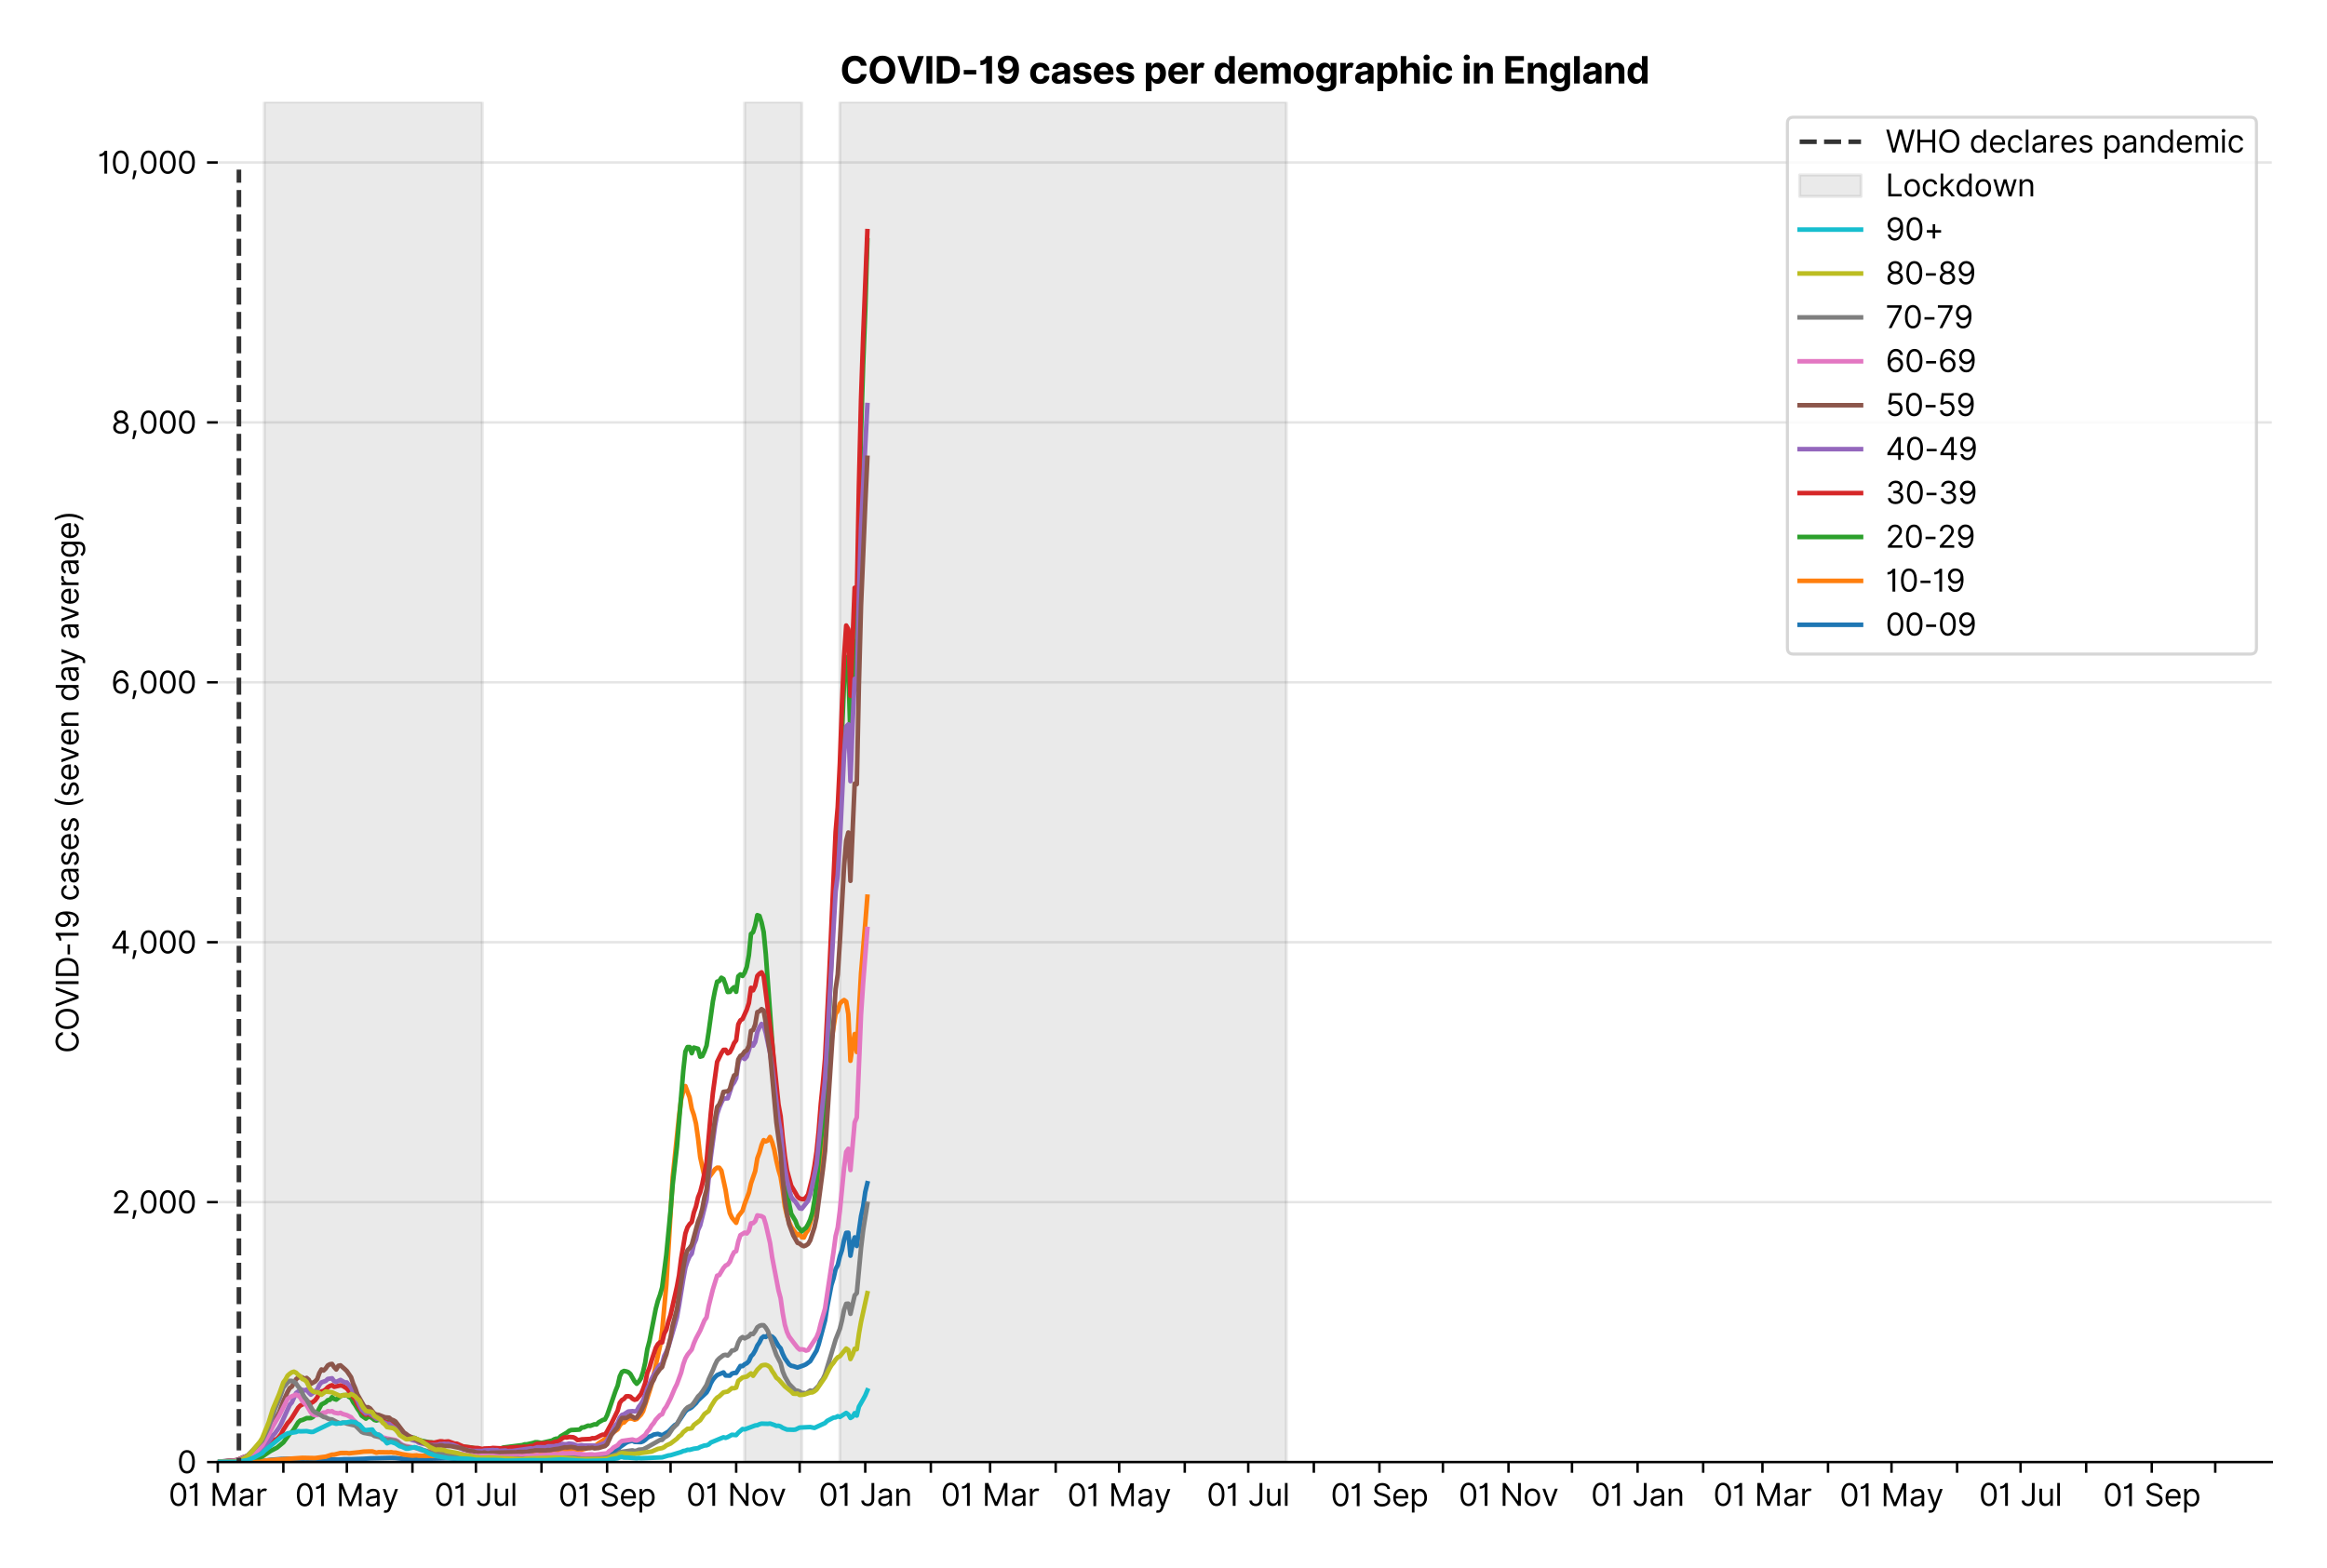 <?xml version="1.0" encoding="utf-8" standalone="no"?>
<!DOCTYPE svg PUBLIC "-//W3C//DTD SVG 1.1//EN"
  "http://www.w3.org/Graphics/SVG/1.1/DTD/svg11.dtd">
<svg xmlns:xlink="http://www.w3.org/1999/xlink" viewBox="0 0 758.589 511.234" xmlns="http://www.w3.org/2000/svg" version="1.1">
 <defs>
  <style type="text/css">*{stroke-linejoin: round; stroke-linecap: butt}</style>
 </defs>
 <g id="figure_1">
  <g id="patch_1">
   <path d="M 0 511.234 
L 758.589 511.234 
L 758.589 0 
L 0 0 
z
" style="fill: #ffffff"/>
  </g>
  <g id="axes_1">
   <g id="patch_2">
    <path d="M 70.989 476.745 
L 740.589 476.745 
L 740.589 33.225 
L 70.989 33.225 
z
" style="fill: #ffffff"/>
   </g>
   <g id="matplotlib.axis_1">
    <g id="xtick_1">
     <g id="line2d_1">
      <defs>
       <path id="mfa3629d113" d="M 0 0 
L 0 3.5 
" style="stroke: #000000; stroke-width: 0.8"/>
      </defs>
      <g>
       <use xlink:href="#mfa3629d113" x="70.989" y="476.745" style="stroke: #000000; stroke-width: 0.8"/>
      </g>
     </g>
     <g id="text_1">
      <!-- 01 Mar -->
      <g transform="translate(54.952 491.018) scale(0.1 -0.1)">
       <defs>
        <path id="Inter-Regular-30" d="M 2000 -64 
Q 1230 -64 806 561 
Q 382 1186 382 2327 
Q 382 3459 809 4088 
Q 1236 4718 2000 4718 
Q 2764 4718 3191 4088 
Q 3618 3459 3618 2327 
Q 3618 1186 3194 561 
Q 2771 -64 2000 -64 
z
M 2000 436 
Q 2509 436 2791 927 
Q 3073 1418 3073 2327 
Q 3073 3234 2789 3730 
Q 2505 4227 2000 4227 
Q 1496 4227 1211 3730 
Q 927 3234 927 2327 
Q 927 1418 1210 927 
Q 1493 436 2000 436 
z
" transform="scale(0.016)"/>
        <path id="Inter-Regular-31" d="M 1973 4655 
L 1973 0 
L 1409 0 
L 1409 3836 
L 1373 3836 
Q 1341 3773 1209 3692 
Q 1077 3611 868 3551 
Q 659 3491 391 3491 
L 391 3964 
Q 661 3964 859 4061 
Q 1057 4159 1190 4291 
Q 1323 4423 1392 4529 
Q 1461 4636 1473 4655 
L 1973 4655 
z
" transform="scale(0.016)"/>
        <path id="Inter-Regular-20" transform="scale(0.016)"/>
        <path id="Inter-Regular-4d" d="M 564 4655 
L 1236 4655 
L 2818 791 
L 2873 791 
L 4455 4655 
L 5127 4655 
L 5127 0 
L 4600 0 
L 4600 3536 
L 4555 3536 
L 3100 0 
L 2591 0 
L 1136 3536 
L 1091 3536 
L 1091 0 
L 564 0 
L 564 4655 
z
" transform="scale(0.016)"/>
        <path id="Inter-Regular-61" d="M 1518 -82 
Q 1186 -82 916 44 
Q 646 170 486 410 
Q 327 650 327 991 
Q 327 1291 445 1478 
Q 564 1666 761 1773 
Q 959 1880 1199 1933 
Q 1439 1986 1682 2018 
Q 2000 2059 2199 2080 
Q 2398 2102 2490 2154 
Q 2582 2207 2582 2336 
L 2582 2355 
Q 2582 2691 2399 2877 
Q 2216 3064 1846 3064 
Q 1461 3064 1243 2895 
Q 1025 2727 936 2536 
L 427 2718 
Q 564 3036 792 3214 
Q 1021 3393 1292 3464 
Q 1564 3536 1827 3536 
Q 1996 3536 2215 3496 
Q 2434 3457 2640 3334 
Q 2846 3211 2982 2963 
Q 3118 2716 3118 2300 
L 3118 0 
L 2582 0 
L 2582 473 
L 2555 473 
Q 2500 359 2373 229 
Q 2246 100 2034 9 
Q 1823 -82 1518 -82 
z
M 1600 400 
Q 1918 400 2137 525 
Q 2357 650 2469 847 
Q 2582 1045 2582 1264 
L 2582 1755 
Q 2548 1714 2433 1681 
Q 2318 1648 2169 1624 
Q 2021 1600 1881 1583 
Q 1741 1566 1655 1555 
Q 1446 1527 1265 1467 
Q 1084 1407 974 1287 
Q 864 1168 864 964 
Q 864 684 1072 542 
Q 1280 400 1600 400 
z
" transform="scale(0.016)"/>
        <path id="Inter-Regular-72" d="M 491 0 
L 491 3491 
L 1009 3491 
L 1009 2964 
L 1046 2964 
Q 1139 3223 1389 3384 
Q 1639 3545 1955 3545 
Q 2100 3545 2209 3511 
Q 2318 3477 2400 3418 
L 2218 2964 
Q 2161 2993 2085 3010 
Q 2009 3027 1909 3027 
Q 1527 3027 1277 2794 
Q 1027 2561 1027 2209 
L 1027 0 
L 491 0 
z
" transform="scale(0.016)"/>
       </defs>
       <use xlink:href="#Inter-Regular-30"/>
       <use xlink:href="#Inter-Regular-31" x="62.5"/>
       <use xlink:href="#Inter-Regular-20" x="106.676"/>
       <use xlink:href="#Inter-Regular-4d" x="134.801"/>
       <use xlink:href="#Inter-Regular-61" x="225.994"/>
       <use xlink:href="#Inter-Regular-72" x="282.386"/>
      </g>
     </g>
    </g>
    <g id="xtick_2">
     <g id="line2d_2">
      <g>
       <use xlink:href="#mfa3629d113" x="92.373" y="476.745" style="stroke: #000000; stroke-width: 0.8"/>
      </g>
     </g>
    </g>
    <g id="xtick_3">
     <g id="line2d_3">
      <g>
       <use xlink:href="#mfa3629d113" x="113.067" y="476.745" style="stroke: #000000; stroke-width: 0.8"/>
      </g>
     </g>
     <g id="text_2">
      <!-- 01 May -->
      <g transform="translate(96.163 491.117) scale(0.1 -0.1)">
       <defs>
        <path id="Inter-Regular-79" d="M 818 -1355 
Q 682 -1355 575 -1333 
Q 468 -1311 427 -1291 
L 564 -818 
Q 857 -893 1053 -814 
Q 1250 -736 1391 -345 
L 1509 -18 
L 218 3491 
L 800 3491 
L 1764 709 
L 1800 709 
L 2764 3491 
L 3346 3491 
L 1846 -564 
Q 1550 -1355 818 -1355 
z
" transform="scale(0.016)"/>
       </defs>
       <use xlink:href="#Inter-Regular-30"/>
       <use xlink:href="#Inter-Regular-31" x="62.5"/>
       <use xlink:href="#Inter-Regular-20" x="106.676"/>
       <use xlink:href="#Inter-Regular-4d" x="134.801"/>
       <use xlink:href="#Inter-Regular-61" x="225.994"/>
       <use xlink:href="#Inter-Regular-79" x="282.386"/>
      </g>
     </g>
    </g>
    <g id="xtick_4">
     <g id="line2d_4">
      <g>
       <use xlink:href="#mfa3629d113" x="134.45" y="476.745" style="stroke: #000000; stroke-width: 0.8"/>
      </g>
     </g>
    </g>
    <g id="xtick_5">
     <g id="line2d_5">
      <g>
       <use xlink:href="#mfa3629d113" x="155.144" y="476.745" style="stroke: #000000; stroke-width: 0.8"/>
      </g>
     </g>
     <g id="text_3">
      <!-- 01 Jul -->
      <g transform="translate(141.6 491.018) scale(0.1 -0.1)">
       <defs>
        <path id="Inter-Regular-4a" d="M 2346 4655 
L 2909 4655 
L 2909 1327 
Q 2909 657 2549 296 
Q 2189 -64 1582 -64 
Q 1200 -64 902 76 
Q 605 216 434 475 
Q 264 734 264 1091 
L 818 1091 
Q 818 795 1034 615 
Q 1250 436 1582 436 
Q 1948 436 2147 664 
Q 2346 893 2346 1327 
L 2346 4655 
z
" transform="scale(0.016)"/>
        <path id="Inter-Regular-75" d="M 2691 1427 
L 2691 3491 
L 3227 3491 
L 3227 0 
L 2691 0 
L 2691 591 
L 2655 591 
Q 2532 325 2273 140 
Q 2014 -45 1618 -45 
Q 1127 -45 809 280 
Q 491 605 491 1273 
L 491 3491 
L 1027 3491 
L 1027 1309 
Q 1027 927 1242 700 
Q 1457 473 1791 473 
Q 1991 473 2199 575 
Q 2407 677 2549 888 
Q 2691 1100 2691 1427 
z
" transform="scale(0.016)"/>
        <path id="Inter-Regular-6c" d="M 1027 4655 
L 1027 0 
L 491 0 
L 491 4655 
L 1027 4655 
z
" transform="scale(0.016)"/>
       </defs>
       <use xlink:href="#Inter-Regular-30"/>
       <use xlink:href="#Inter-Regular-31" x="62.5"/>
       <use xlink:href="#Inter-Regular-20" x="106.676"/>
       <use xlink:href="#Inter-Regular-4a" x="134.801"/>
       <use xlink:href="#Inter-Regular-75" x="189.063"/>
       <use xlink:href="#Inter-Regular-6c" x="247.159"/>
      </g>
     </g>
    </g>
    <g id="xtick_6">
     <g id="line2d_6">
      <g>
       <use xlink:href="#mfa3629d113" x="176.528" y="476.745" style="stroke: #000000; stroke-width: 0.8"/>
      </g>
     </g>
    </g>
    <g id="xtick_7">
     <g id="line2d_7">
      <g>
       <use xlink:href="#mfa3629d113" x="197.912" y="476.745" style="stroke: #000000; stroke-width: 0.8"/>
      </g>
     </g>
     <g id="text_4">
      <!-- 01 Sep -->
      <g transform="translate(182.024 491.117) scale(0.1 -0.1)">
       <defs>
        <path id="Inter-Regular-53" d="M 3109 3491 
Q 3068 3836 2777 4027 
Q 2486 4218 2064 4218 
Q 1600 4218 1318 3999 
Q 1036 3780 1036 3445 
Q 1036 3195 1189 3042 
Q 1343 2889 1553 2803 
Q 1764 2718 1936 2673 
L 2409 2545 
Q 2591 2498 2815 2414 
Q 3039 2330 3244 2185 
Q 3450 2041 3584 1816 
Q 3718 1591 3718 1264 
Q 3718 886 3521 581 
Q 3325 277 2949 97 
Q 2573 -82 2036 -82 
Q 1286 -82 845 272 
Q 405 627 364 1200 
L 946 1200 
Q 968 936 1124 764 
Q 1280 593 1519 510 
Q 1759 427 2036 427 
Q 2359 427 2616 533 
Q 2873 639 3023 828 
Q 3173 1018 3173 1273 
Q 3173 1505 3043 1650 
Q 2914 1795 2702 1886 
Q 2491 1977 2246 2045 
L 1673 2209 
Q 1127 2366 809 2657 
Q 491 2948 491 3418 
Q 491 3809 703 4101 
Q 916 4393 1276 4555 
Q 1636 4718 2082 4718 
Q 2532 4718 2882 4558 
Q 3232 4398 3437 4120 
Q 3643 3843 3655 3491 
L 3109 3491 
z
" transform="scale(0.016)"/>
        <path id="Inter-Regular-65" d="M 1955 -73 
Q 1450 -73 1085 151 
Q 721 375 524 778 
Q 327 1182 327 1718 
Q 327 2255 524 2665 
Q 721 3075 1074 3305 
Q 1427 3536 1900 3536 
Q 2173 3536 2439 3445 
Q 2705 3355 2923 3151 
Q 3141 2948 3270 2614 
Q 3400 2280 3400 1791 
L 3400 1564 
L 866 1564 
Q 884 1005 1183 707 
Q 1482 409 1955 409 
Q 2271 409 2498 545 
Q 2725 682 2827 955 
L 3346 809 
Q 3223 414 2854 170 
Q 2486 -73 1955 -73 
z
M 866 2027 
L 2855 2027 
Q 2855 2470 2595 2762 
Q 2336 3055 1900 3055 
Q 1593 3055 1368 2911 
Q 1143 2768 1013 2533 
Q 884 2298 866 2027 
z
" transform="scale(0.016)"/>
        <path id="Inter-Regular-70" d="M 491 -1309 
L 491 3491 
L 1009 3491 
L 1009 2936 
L 1073 2936 
Q 1132 3027 1237 3169 
Q 1343 3311 1542 3423 
Q 1741 3536 2082 3536 
Q 2523 3536 2859 3315 
Q 3196 3095 3384 2690 
Q 3573 2286 3573 1736 
Q 3573 1182 3384 776 
Q 3196 370 2861 148 
Q 2527 -73 2091 -73 
Q 1755 -73 1552 39 
Q 1350 152 1241 296 
Q 1132 441 1073 536 
L 1027 536 
L 1027 -1309 
L 491 -1309 
z
M 1018 1745 
Q 1018 1152 1276 780 
Q 1534 409 2018 409 
Q 2355 409 2581 587 
Q 2807 766 2921 1069 
Q 3036 1373 3036 1745 
Q 3036 2114 2923 2410 
Q 2811 2707 2585 2881 
Q 2359 3055 2018 3055 
Q 1527 3055 1272 2693 
Q 1018 2332 1018 1745 
z
" transform="scale(0.016)"/>
       </defs>
       <use xlink:href="#Inter-Regular-30"/>
       <use xlink:href="#Inter-Regular-31" x="62.5"/>
       <use xlink:href="#Inter-Regular-20" x="106.676"/>
       <use xlink:href="#Inter-Regular-53" x="134.801"/>
       <use xlink:href="#Inter-Regular-65" x="198.58"/>
       <use xlink:href="#Inter-Regular-70" x="256.818"/>
      </g>
     </g>
    </g>
    <g id="xtick_8">
     <g id="line2d_8">
      <g>
       <use xlink:href="#mfa3629d113" x="218.605" y="476.745" style="stroke: #000000; stroke-width: 0.8"/>
      </g>
     </g>
    </g>
    <g id="xtick_9">
     <g id="line2d_9">
      <g>
       <use xlink:href="#mfa3629d113" x="239.989" y="476.745" style="stroke: #000000; stroke-width: 0.8"/>
      </g>
     </g>
     <g id="text_5">
      <!-- 01 Nov -->
      <g transform="translate(223.718 491.018) scale(0.1 -0.1)">
       <defs>
        <path id="Inter-Regular-4e" d="M 4255 4655 
L 4255 0 
L 3709 0 
L 1173 3655 
L 1127 3655 
L 1127 0 
L 564 0 
L 564 4655 
L 1109 4655 
L 3655 991 
L 3700 991 
L 3700 4655 
L 4255 4655 
z
" transform="scale(0.016)"/>
        <path id="Inter-Regular-6f" d="M 1909 -73 
Q 1436 -73 1080 152 
Q 725 377 526 781 
Q 327 1186 327 1727 
Q 327 2273 526 2679 
Q 725 3086 1080 3311 
Q 1436 3536 1909 3536 
Q 2382 3536 2737 3311 
Q 3093 3086 3292 2679 
Q 3491 2273 3491 1727 
Q 3491 1186 3292 781 
Q 3093 377 2737 152 
Q 2382 -73 1909 -73 
z
M 1909 409 
Q 2268 409 2500 593 
Q 2732 777 2843 1077 
Q 2955 1377 2955 1727 
Q 2955 2077 2843 2379 
Q 2732 2682 2500 2868 
Q 2268 3055 1909 3055 
Q 1550 3055 1318 2868 
Q 1086 2682 975 2379 
Q 864 2077 864 1727 
Q 864 1377 975 1077 
Q 1086 777 1318 593 
Q 1550 409 1909 409 
z
" transform="scale(0.016)"/>
        <path id="Inter-Regular-76" d="M 3346 3491 
L 2055 0 
L 1509 0 
L 218 3491 
L 800 3491 
L 1764 709 
L 1800 709 
L 2764 3491 
L 3346 3491 
z
" transform="scale(0.016)"/>
       </defs>
       <use xlink:href="#Inter-Regular-30"/>
       <use xlink:href="#Inter-Regular-31" x="62.5"/>
       <use xlink:href="#Inter-Regular-20" x="106.676"/>
       <use xlink:href="#Inter-Regular-4e" x="134.801"/>
       <use xlink:href="#Inter-Regular-6f" x="210.085"/>
       <use xlink:href="#Inter-Regular-76" x="269.744"/>
      </g>
     </g>
    </g>
    <g id="xtick_10">
     <g id="line2d_10">
      <g>
       <use xlink:href="#mfa3629d113" x="260.683" y="476.745" style="stroke: #000000; stroke-width: 0.8"/>
      </g>
     </g>
    </g>
    <g id="xtick_11">
     <g id="line2d_11">
      <g>
       <use xlink:href="#mfa3629d113" x="282.067" y="476.745" style="stroke: #000000; stroke-width: 0.8"/>
      </g>
     </g>
     <g id="text_6">
      <!-- 01 Jan -->
      <g transform="translate(266.867 491.018) scale(0.1 -0.1)">
       <defs>
        <path id="Inter-Regular-6e" d="M 1027 2100 
L 1027 0 
L 491 0 
L 491 3491 
L 1009 3491 
L 1009 2945 
L 1055 2945 
Q 1177 3211 1427 3373 
Q 1677 3536 2073 3536 
Q 2602 3536 2928 3211 
Q 3255 2886 3255 2218 
L 3255 0 
L 2718 0 
L 2718 2182 
Q 2718 2593 2504 2824 
Q 2291 3055 1918 3055 
Q 1534 3055 1280 2806 
Q 1027 2557 1027 2100 
z
" transform="scale(0.016)"/>
       </defs>
       <use xlink:href="#Inter-Regular-30"/>
       <use xlink:href="#Inter-Regular-31" x="62.5"/>
       <use xlink:href="#Inter-Regular-20" x="106.676"/>
       <use xlink:href="#Inter-Regular-4a" x="134.801"/>
       <use xlink:href="#Inter-Regular-61" x="189.063"/>
       <use xlink:href="#Inter-Regular-6e" x="245.455"/>
      </g>
     </g>
    </g>
    <g id="xtick_12">
     <g id="line2d_12">
      <g>
       <use xlink:href="#mfa3629d113" x="303.45" y="476.745" style="stroke: #000000; stroke-width: 0.8"/>
      </g>
     </g>
    </g>
    <g id="xtick_13">
     <g id="line2d_13">
      <g>
       <use xlink:href="#mfa3629d113" x="322.765" y="476.745" style="stroke: #000000; stroke-width: 0.8"/>
      </g>
     </g>
     <g id="text_7">
      <!-- 01 Mar -->
      <g transform="translate(306.728 491.018) scale(0.1 -0.1)">
       <use xlink:href="#Inter-Regular-30"/>
       <use xlink:href="#Inter-Regular-31" x="62.5"/>
       <use xlink:href="#Inter-Regular-20" x="106.676"/>
       <use xlink:href="#Inter-Regular-4d" x="134.801"/>
       <use xlink:href="#Inter-Regular-61" x="225.994"/>
       <use xlink:href="#Inter-Regular-72" x="282.386"/>
      </g>
     </g>
    </g>
    <g id="xtick_14">
     <g id="line2d_14">
      <g>
       <use xlink:href="#mfa3629d113" x="344.148" y="476.745" style="stroke: #000000; stroke-width: 0.8"/>
      </g>
     </g>
    </g>
    <g id="xtick_15">
     <g id="line2d_15">
      <g>
       <use xlink:href="#mfa3629d113" x="364.842" y="476.745" style="stroke: #000000; stroke-width: 0.8"/>
      </g>
     </g>
     <g id="text_8">
      <!-- 01 May -->
      <g transform="translate(347.939 491.117) scale(0.1 -0.1)">
       <use xlink:href="#Inter-Regular-30"/>
       <use xlink:href="#Inter-Regular-31" x="62.5"/>
       <use xlink:href="#Inter-Regular-20" x="106.676"/>
       <use xlink:href="#Inter-Regular-4d" x="134.801"/>
       <use xlink:href="#Inter-Regular-61" x="225.994"/>
       <use xlink:href="#Inter-Regular-79" x="282.386"/>
      </g>
     </g>
    </g>
    <g id="xtick_16">
     <g id="line2d_16">
      <g>
       <use xlink:href="#mfa3629d113" x="386.226" y="476.745" style="stroke: #000000; stroke-width: 0.8"/>
      </g>
     </g>
    </g>
    <g id="xtick_17">
     <g id="line2d_17">
      <g>
       <use xlink:href="#mfa3629d113" x="406.92" y="476.745" style="stroke: #000000; stroke-width: 0.8"/>
      </g>
     </g>
     <g id="text_9">
      <!-- 01 Jul -->
      <g transform="translate(393.376 491.018) scale(0.1 -0.1)">
       <use xlink:href="#Inter-Regular-30"/>
       <use xlink:href="#Inter-Regular-31" x="62.5"/>
       <use xlink:href="#Inter-Regular-20" x="106.676"/>
       <use xlink:href="#Inter-Regular-4a" x="134.801"/>
       <use xlink:href="#Inter-Regular-75" x="189.063"/>
       <use xlink:href="#Inter-Regular-6c" x="247.159"/>
      </g>
     </g>
    </g>
    <g id="xtick_18">
     <g id="line2d_18">
      <g>
       <use xlink:href="#mfa3629d113" x="428.303" y="476.745" style="stroke: #000000; stroke-width: 0.8"/>
      </g>
     </g>
    </g>
    <g id="xtick_19">
     <g id="line2d_19">
      <g>
       <use xlink:href="#mfa3629d113" x="449.687" y="476.745" style="stroke: #000000; stroke-width: 0.8"/>
      </g>
     </g>
     <g id="text_10">
      <!-- 01 Sep -->
      <g transform="translate(433.8 491.117) scale(0.1 -0.1)">
       <use xlink:href="#Inter-Regular-30"/>
       <use xlink:href="#Inter-Regular-31" x="62.5"/>
       <use xlink:href="#Inter-Regular-20" x="106.676"/>
       <use xlink:href="#Inter-Regular-53" x="134.801"/>
       <use xlink:href="#Inter-Regular-65" x="198.58"/>
       <use xlink:href="#Inter-Regular-70" x="256.818"/>
      </g>
     </g>
    </g>
    <g id="xtick_20">
     <g id="line2d_20">
      <g>
       <use xlink:href="#mfa3629d113" x="470.381" y="476.745" style="stroke: #000000; stroke-width: 0.8"/>
      </g>
     </g>
    </g>
    <g id="xtick_21">
     <g id="line2d_21">
      <g>
       <use xlink:href="#mfa3629d113" x="491.765" y="476.745" style="stroke: #000000; stroke-width: 0.8"/>
      </g>
     </g>
     <g id="text_11">
      <!-- 01 Nov -->
      <g transform="translate(475.493 491.018) scale(0.1 -0.1)">
       <use xlink:href="#Inter-Regular-30"/>
       <use xlink:href="#Inter-Regular-31" x="62.5"/>
       <use xlink:href="#Inter-Regular-20" x="106.676"/>
       <use xlink:href="#Inter-Regular-4e" x="134.801"/>
       <use xlink:href="#Inter-Regular-6f" x="210.085"/>
       <use xlink:href="#Inter-Regular-76" x="269.744"/>
      </g>
     </g>
    </g>
    <g id="xtick_22">
     <g id="line2d_22">
      <g>
       <use xlink:href="#mfa3629d113" x="512.458" y="476.745" style="stroke: #000000; stroke-width: 0.8"/>
      </g>
     </g>
    </g>
    <g id="xtick_23">
     <g id="line2d_23">
      <g>
       <use xlink:href="#mfa3629d113" x="533.842" y="476.745" style="stroke: #000000; stroke-width: 0.8"/>
      </g>
     </g>
     <g id="text_12">
      <!-- 01 Jan -->
      <g transform="translate(518.643 491.018) scale(0.1 -0.1)">
       <use xlink:href="#Inter-Regular-30"/>
       <use xlink:href="#Inter-Regular-31" x="62.5"/>
       <use xlink:href="#Inter-Regular-20" x="106.676"/>
       <use xlink:href="#Inter-Regular-4a" x="134.801"/>
       <use xlink:href="#Inter-Regular-61" x="189.063"/>
       <use xlink:href="#Inter-Regular-6e" x="245.455"/>
      </g>
     </g>
    </g>
    <g id="xtick_24">
     <g id="line2d_24">
      <g>
       <use xlink:href="#mfa3629d113" x="555.226" y="476.745" style="stroke: #000000; stroke-width: 0.8"/>
      </g>
     </g>
    </g>
    <g id="xtick_25">
     <g id="line2d_25">
      <g>
       <use xlink:href="#mfa3629d113" x="574.54" y="476.745" style="stroke: #000000; stroke-width: 0.8"/>
      </g>
     </g>
     <g id="text_13">
      <!-- 01 Mar -->
      <g transform="translate(558.503 491.018) scale(0.1 -0.1)">
       <use xlink:href="#Inter-Regular-30"/>
       <use xlink:href="#Inter-Regular-31" x="62.5"/>
       <use xlink:href="#Inter-Regular-20" x="106.676"/>
       <use xlink:href="#Inter-Regular-4d" x="134.801"/>
       <use xlink:href="#Inter-Regular-61" x="225.994"/>
       <use xlink:href="#Inter-Regular-72" x="282.386"/>
      </g>
     </g>
    </g>
    <g id="xtick_26">
     <g id="line2d_26">
      <g>
       <use xlink:href="#mfa3629d113" x="595.924" y="476.745" style="stroke: #000000; stroke-width: 0.8"/>
      </g>
     </g>
    </g>
    <g id="xtick_27">
     <g id="line2d_27">
      <g>
       <use xlink:href="#mfa3629d113" x="616.618" y="476.745" style="stroke: #000000; stroke-width: 0.8"/>
      </g>
     </g>
     <g id="text_14">
      <!-- 01 May -->
      <g transform="translate(599.715 491.117) scale(0.1 -0.1)">
       <use xlink:href="#Inter-Regular-30"/>
       <use xlink:href="#Inter-Regular-31" x="62.5"/>
       <use xlink:href="#Inter-Regular-20" x="106.676"/>
       <use xlink:href="#Inter-Regular-4d" x="134.801"/>
       <use xlink:href="#Inter-Regular-61" x="225.994"/>
       <use xlink:href="#Inter-Regular-79" x="282.386"/>
      </g>
     </g>
    </g>
    <g id="xtick_28">
     <g id="line2d_28">
      <g>
       <use xlink:href="#mfa3629d113" x="638.001" y="476.745" style="stroke: #000000; stroke-width: 0.8"/>
      </g>
     </g>
    </g>
    <g id="xtick_29">
     <g id="line2d_29">
      <g>
       <use xlink:href="#mfa3629d113" x="658.695" y="476.745" style="stroke: #000000; stroke-width: 0.8"/>
      </g>
     </g>
     <g id="text_15">
      <!-- 01 Jul -->
      <g transform="translate(645.151 491.018) scale(0.1 -0.1)">
       <use xlink:href="#Inter-Regular-30"/>
       <use xlink:href="#Inter-Regular-31" x="62.5"/>
       <use xlink:href="#Inter-Regular-20" x="106.676"/>
       <use xlink:href="#Inter-Regular-4a" x="134.801"/>
       <use xlink:href="#Inter-Regular-75" x="189.063"/>
       <use xlink:href="#Inter-Regular-6c" x="247.159"/>
      </g>
     </g>
    </g>
    <g id="xtick_30">
     <g id="line2d_30">
      <g>
       <use xlink:href="#mfa3629d113" x="680.079" y="476.745" style="stroke: #000000; stroke-width: 0.8"/>
      </g>
     </g>
    </g>
    <g id="xtick_31">
     <g id="line2d_31">
      <g>
       <use xlink:href="#mfa3629d113" x="701.463" y="476.745" style="stroke: #000000; stroke-width: 0.8"/>
      </g>
     </g>
     <g id="text_16">
      <!-- 01 Sep -->
      <g transform="translate(685.575 491.117) scale(0.1 -0.1)">
       <use xlink:href="#Inter-Regular-30"/>
       <use xlink:href="#Inter-Regular-31" x="62.5"/>
       <use xlink:href="#Inter-Regular-20" x="106.676"/>
       <use xlink:href="#Inter-Regular-53" x="134.801"/>
       <use xlink:href="#Inter-Regular-65" x="198.58"/>
       <use xlink:href="#Inter-Regular-70" x="256.818"/>
      </g>
     </g>
    </g>
    <g id="xtick_32">
     <g id="line2d_32">
      <g>
       <use xlink:href="#mfa3629d113" x="722.156" y="476.745" style="stroke: #000000; stroke-width: 0.8"/>
      </g>
     </g>
    </g>
   </g>
   <g id="matplotlib.axis_2">
    <g id="ytick_1">
     <g id="line2d_33">
      <path d="M 70.989 476.745 
L 740.589 476.745 
" clip-path="url(#p0245d86c55)" style="fill: none; stroke: #e5e5e5; stroke-width: 0.8; stroke-linecap: square"/>
     </g>
     <g id="line2d_34">
      <defs>
       <path id="m559da9f8e4" d="M 0 0 
L -3.5 0 
" style="stroke: #000000; stroke-width: 0.8"/>
      </defs>
      <g>
       <use xlink:href="#m559da9f8e4" x="70.989" y="476.745" style="stroke: #000000; stroke-width: 0.8"/>
      </g>
     </g>
     <g id="text_17">
      <!-- 0 -->
      <g transform="translate(57.739 480.382) scale(0.1 -0.1)">
       <use xlink:href="#Inter-Regular-30"/>
      </g>
     </g>
    </g>
    <g id="ytick_2">
     <g id="line2d_35">
      <path d="M 70.989 391.993 
L 740.589 391.993 
" clip-path="url(#p0245d86c55)" style="fill: none; stroke: #e5e5e5; stroke-width: 0.8; stroke-linecap: square"/>
     </g>
     <g id="line2d_36">
      <g>
       <use xlink:href="#m559da9f8e4" x="70.989" y="391.993" style="stroke: #000000; stroke-width: 0.8"/>
      </g>
     </g>
     <g id="text_18">
      <!-- 2,000 -->
      <g transform="translate(36.389 395.629) scale(0.1 -0.1)">
       <defs>
        <path id="Inter-Regular-32" d="M 482 0 
L 482 409 
L 2018 2091 
Q 2289 2386 2464 2605 
Q 2639 2825 2724 3019 
Q 2809 3214 2809 3427 
Q 2809 3795 2553 4011 
Q 2298 4227 1918 4227 
Q 1514 4227 1275 3985 
Q 1036 3743 1036 3345 
L 500 3345 
Q 500 3755 688 4064 
Q 877 4373 1203 4545 
Q 1530 4718 1936 4718 
Q 2346 4718 2661 4545 
Q 2977 4373 3156 4079 
Q 3336 3786 3336 3427 
Q 3336 3170 3244 2926 
Q 3152 2682 2926 2383 
Q 2700 2084 2300 1655 
L 1255 536 
L 1255 500 
L 3418 500 
L 3418 0 
L 482 0 
z
" transform="scale(0.016)"/>
        <path id="Inter-Regular-2c" d="M 1291 636 
L 1255 391 
Q 1216 132 1137 -163 
Q 1059 -459 975 -720 
Q 891 -982 836 -1136 
L 427 -1136 
Q 457 -991 504 -752 
Q 552 -514 601 -219 
Q 650 75 682 382 
L 709 636 
L 1291 636 
z
" transform="scale(0.016)"/>
       </defs>
       <use xlink:href="#Inter-Regular-32"/>
       <use xlink:href="#Inter-Regular-2c" x="60.511"/>
       <use xlink:href="#Inter-Regular-30" x="88.494"/>
       <use xlink:href="#Inter-Regular-30" x="150.994"/>
       <use xlink:href="#Inter-Regular-30" x="213.494"/>
      </g>
     </g>
    </g>
    <g id="ytick_3">
     <g id="line2d_37">
      <path d="M 70.989 307.24 
L 740.589 307.24 
" clip-path="url(#p0245d86c55)" style="fill: none; stroke: #e5e5e5; stroke-width: 0.8; stroke-linecap: square"/>
     </g>
     <g id="line2d_38">
      <g>
       <use xlink:href="#m559da9f8e4" x="70.989" y="307.24" style="stroke: #000000; stroke-width: 0.8"/>
      </g>
     </g>
     <g id="text_19">
      <!-- 4,000 -->
      <g transform="translate(36.02 310.877) scale(0.1 -0.1)">
       <defs>
        <path id="Inter-Regular-34" d="M 373 955 
L 373 1418 
L 2418 4655 
L 3100 4655 
L 3100 1455 
L 3736 1455 
L 3736 955 
L 3100 955 
L 3100 0 
L 2564 0 
L 2564 955 
L 373 955 
z
M 2564 1455 
L 2564 3936 
L 2527 3936 
L 982 1491 
L 982 1455 
L 2564 1455 
z
" transform="scale(0.016)"/>
       </defs>
       <use xlink:href="#Inter-Regular-34"/>
       <use xlink:href="#Inter-Regular-2c" x="64.205"/>
       <use xlink:href="#Inter-Regular-30" x="92.188"/>
       <use xlink:href="#Inter-Regular-30" x="154.688"/>
       <use xlink:href="#Inter-Regular-30" x="217.188"/>
      </g>
     </g>
    </g>
    <g id="ytick_4">
     <g id="line2d_39">
      <path d="M 70.989 222.488 
L 740.589 222.488 
" clip-path="url(#p0245d86c55)" style="fill: none; stroke: #e5e5e5; stroke-width: 0.8; stroke-linecap: square"/>
     </g>
     <g id="line2d_40">
      <g>
       <use xlink:href="#m559da9f8e4" x="70.989" y="222.488" style="stroke: #000000; stroke-width: 0.8"/>
      </g>
     </g>
     <g id="text_20">
      <!-- 6,000 -->
      <g transform="translate(36.205 226.124) scale(0.1 -0.1)">
       <defs>
        <path id="Inter-Regular-36" d="M 2027 -64 
Q 1741 -59 1454 45 
Q 1168 150 932 399 
Q 696 648 552 1074 
Q 409 1500 409 2145 
Q 409 3386 861 4056 
Q 1314 4727 2100 4727 
Q 2686 4727 3073 4384 
Q 3461 4041 3546 3491 
L 2991 3491 
Q 2914 3811 2691 4019 
Q 2468 4227 2100 4227 
Q 1559 4227 1249 3755 
Q 939 3284 936 2427 
L 973 2427 
Q 1164 2716 1461 2880 
Q 1759 3045 2118 3045 
Q 2518 3045 2850 2846 
Q 3182 2648 3382 2299 
Q 3582 1950 3582 1500 
Q 3582 1068 3389 710 
Q 3196 352 2847 142 
Q 2498 -68 2027 -64 
z
M 2027 436 
Q 2314 436 2542 579 
Q 2771 723 2903 964 
Q 3036 1205 3036 1500 
Q 3036 1789 2908 2026 
Q 2780 2264 2556 2404 
Q 2332 2545 2046 2545 
Q 1757 2545 1525 2397 
Q 1293 2250 1157 2010 
Q 1021 1770 1018 1491 
Q 1018 1214 1149 973 
Q 1280 732 1508 584 
Q 1736 436 2027 436 
z
" transform="scale(0.016)"/>
       </defs>
       <use xlink:href="#Inter-Regular-36"/>
       <use xlink:href="#Inter-Regular-2c" x="62.358"/>
       <use xlink:href="#Inter-Regular-30" x="90.341"/>
       <use xlink:href="#Inter-Regular-30" x="152.841"/>
       <use xlink:href="#Inter-Regular-30" x="215.341"/>
      </g>
     </g>
    </g>
    <g id="ytick_5">
     <g id="line2d_41">
      <path d="M 70.989 137.735 
L 740.589 137.735 
" clip-path="url(#p0245d86c55)" style="fill: none; stroke: #e5e5e5; stroke-width: 0.8; stroke-linecap: square"/>
     </g>
     <g id="line2d_42">
      <g>
       <use xlink:href="#m559da9f8e4" x="70.989" y="137.735" style="stroke: #000000; stroke-width: 0.8"/>
      </g>
     </g>
     <g id="text_21">
      <!-- 8,000 -->
      <g transform="translate(36.275 141.372) scale(0.1 -0.1)">
       <defs>
        <path id="Inter-Regular-38" d="M 1973 -64 
Q 1505 -64 1147 103 
Q 789 270 589 564 
Q 389 859 391 1236 
Q 389 1532 507 1783 
Q 625 2034 830 2203 
Q 1036 2373 1291 2418 
L 1291 2445 
Q 957 2532 759 2821 
Q 561 3111 564 3482 
Q 561 3836 743 4115 
Q 925 4395 1244 4556 
Q 1564 4718 1973 4718 
Q 2377 4718 2695 4556 
Q 3014 4395 3197 4115 
Q 3380 3836 3382 3482 
Q 3380 3111 3181 2821 
Q 2982 2532 2655 2445 
L 2655 2418 
Q 2907 2373 3109 2203 
Q 3311 2034 3431 1783 
Q 3552 1532 3555 1236 
Q 3552 859 3351 564 
Q 3150 270 2794 103 
Q 2439 -64 1973 -64 
z
M 1973 436 
Q 2446 436 2722 662 
Q 2998 889 3000 1264 
Q 2998 1527 2864 1729 
Q 2730 1932 2499 2048 
Q 2268 2164 1973 2164 
Q 1675 2164 1442 2048 
Q 1209 1932 1076 1729 
Q 943 1527 946 1264 
Q 943 889 1218 662 
Q 1493 436 1973 436 
z
M 1973 2645 
Q 2348 2645 2591 2864 
Q 2834 3084 2836 3445 
Q 2834 3800 2596 4013 
Q 2359 4227 1973 4227 
Q 1582 4227 1344 4013 
Q 1107 3800 1109 3445 
Q 1107 3084 1349 2864 
Q 1591 2645 1973 2645 
z
" transform="scale(0.016)"/>
       </defs>
       <use xlink:href="#Inter-Regular-38"/>
       <use xlink:href="#Inter-Regular-2c" x="61.648"/>
       <use xlink:href="#Inter-Regular-30" x="89.631"/>
       <use xlink:href="#Inter-Regular-30" x="152.131"/>
       <use xlink:href="#Inter-Regular-30" x="214.631"/>
      </g>
     </g>
    </g>
    <g id="ytick_6">
     <g id="line2d_43">
      <path d="M 70.989 52.983 
L 740.589 52.983 
" clip-path="url(#p0245d86c55)" style="fill: none; stroke: #e5e5e5; stroke-width: 0.8; stroke-linecap: square"/>
     </g>
     <g id="line2d_44">
      <g>
       <use xlink:href="#m559da9f8e4" x="70.989" y="52.983" style="stroke: #000000; stroke-width: 0.8"/>
      </g>
     </g>
     <g id="text_22">
      <!-- 10,000 -->
      <g transform="translate(31.773 56.619) scale(0.1 -0.1)">
       <use xlink:href="#Inter-Regular-31"/>
       <use xlink:href="#Inter-Regular-30" x="44.176"/>
       <use xlink:href="#Inter-Regular-2c" x="106.676"/>
       <use xlink:href="#Inter-Regular-30" x="134.659"/>
       <use xlink:href="#Inter-Regular-30" x="197.159"/>
       <use xlink:href="#Inter-Regular-30" x="259.659"/>
      </g>
     </g>
    </g>
    <g id="text_23">
     <!-- COVID-19 cases (seven day average) -->
     <g transform="translate(25.614 343.418) rotate(-90) scale(0.1 -0.1)">
      <defs>
       <path id="Inter-Regular-43" d="M 4309 3200 
L 3746 3200 
Q 3677 3523 3484 3743 
Q 3291 3964 3018 4077 
Q 2746 4191 2436 4191 
Q 2014 4191 1672 3977 
Q 1330 3764 1128 3348 
Q 927 2932 927 2327 
Q 927 1723 1128 1307 
Q 1330 891 1672 677 
Q 2014 464 2436 464 
Q 2746 464 3018 577 
Q 3291 691 3484 911 
Q 3677 1132 3746 1455 
L 4309 1455 
Q 4223 977 3957 637 
Q 3691 298 3298 117 
Q 2905 -64 2436 -64 
Q 1841 -64 1377 227 
Q 914 518 648 1054 
Q 382 1591 382 2327 
Q 382 3064 648 3600 
Q 914 4136 1377 4427 
Q 1841 4718 2436 4718 
Q 2905 4718 3298 4537 
Q 3691 4357 3957 4017 
Q 4223 3677 4309 3200 
z
" transform="scale(0.016)"/>
       <path id="Inter-Regular-4f" d="M 4491 2327 
Q 4491 1591 4225 1054 
Q 3959 518 3495 227 
Q 3032 -64 2436 -64 
Q 1841 -64 1377 227 
Q 914 518 648 1054 
Q 382 1591 382 2327 
Q 382 3064 648 3600 
Q 914 4136 1377 4427 
Q 1841 4718 2436 4718 
Q 3032 4718 3495 4427 
Q 3959 4136 4225 3600 
Q 4491 3064 4491 2327 
z
M 3946 2327 
Q 3946 2932 3744 3348 
Q 3543 3764 3201 3977 
Q 2859 4191 2436 4191 
Q 2014 4191 1672 3977 
Q 1330 3764 1128 3348 
Q 927 2932 927 2327 
Q 927 1723 1128 1307 
Q 1330 891 1672 677 
Q 2014 464 2436 464 
Q 2859 464 3201 677 
Q 3543 891 3744 1307 
Q 3946 1723 3946 2327 
z
" transform="scale(0.016)"/>
       <path id="Inter-Regular-56" d="M 755 4655 
L 2136 736 
L 2191 736 
L 3573 4655 
L 4164 4655 
L 2455 0 
L 1873 0 
L 164 4655 
L 755 4655 
z
" transform="scale(0.016)"/>
       <path id="Inter-Regular-49" d="M 1127 4655 
L 1127 0 
L 564 0 
L 564 4655 
L 1127 4655 
z
" transform="scale(0.016)"/>
       <path id="Inter-Regular-44" d="M 2000 0 
L 564 0 
L 564 4655 
L 2064 4655 
Q 2741 4655 3223 4376 
Q 3705 4098 3961 3578 
Q 4218 3059 4218 2336 
Q 4218 1609 3959 1085 
Q 3700 561 3204 280 
Q 2709 0 2000 0 
z
M 1127 500 
L 1964 500 
Q 2830 500 3251 992 
Q 3673 1484 3673 2336 
Q 3673 3182 3259 3668 
Q 2846 4155 2027 4155 
L 1127 4155 
L 1127 500 
z
" transform="scale(0.016)"/>
       <path id="Inter-Regular-2d" d="M 2491 2245 
L 2491 1745 
L 455 1745 
L 455 2245 
L 2491 2245 
z
" transform="scale(0.016)"/>
       <path id="Inter-Regular-39" d="M 1964 4727 
Q 2250 4725 2536 4618 
Q 2823 4511 3059 4263 
Q 3296 4016 3439 3590 
Q 3582 3164 3582 2518 
Q 3582 1277 3128 606 
Q 2675 -64 1891 -64 
Q 1305 -64 916 278 
Q 527 620 446 1173 
L 1000 1173 
Q 1075 852 1299 644 
Q 1523 436 1891 436 
Q 2430 436 2742 906 
Q 3055 1377 3055 2236 
L 3018 2236 
Q 2827 1950 2530 1784 
Q 2234 1618 1873 1618 
Q 1473 1618 1140 1817 
Q 807 2016 608 2365 
Q 409 2714 409 3164 
Q 409 3595 601 3952 
Q 793 4309 1142 4520 
Q 1491 4732 1964 4727 
z
M 1964 4227 
Q 1677 4227 1449 4084 
Q 1221 3941 1088 3700 
Q 955 3459 955 3164 
Q 955 2873 1083 2635 
Q 1211 2398 1435 2258 
Q 1659 2118 1946 2118 
Q 2232 2118 2465 2266 
Q 2698 2414 2835 2654 
Q 2973 2895 2973 3173 
Q 2973 3450 2842 3691 
Q 2711 3932 2483 4079 
Q 2255 4227 1964 4227 
z
" transform="scale(0.016)"/>
       <path id="Inter-Regular-63" d="M 1909 -73 
Q 1418 -73 1063 159 
Q 709 391 518 798 
Q 327 1205 327 1727 
Q 327 2259 524 2667 
Q 721 3075 1074 3305 
Q 1427 3536 1900 3536 
Q 2268 3536 2563 3400 
Q 2859 3264 3047 3018 
Q 3236 2773 3282 2445 
L 2746 2445 
Q 2684 2684 2474 2869 
Q 2264 3055 1909 3055 
Q 1439 3055 1151 2697 
Q 864 2339 864 1745 
Q 864 1139 1148 774 
Q 1432 409 1909 409 
Q 2223 409 2447 570 
Q 2671 732 2746 1018 
L 3282 1018 
Q 3236 709 3058 462 
Q 2880 216 2588 71 
Q 2296 -73 1909 -73 
z
" transform="scale(0.016)"/>
       <path id="Inter-Regular-73" d="M 2964 2709 
L 2482 2573 
Q 2411 2755 2245 2914 
Q 2080 3073 1727 3073 
Q 1407 3073 1194 2926 
Q 982 2780 982 2555 
Q 982 2355 1127 2239 
Q 1273 2123 1582 2045 
L 2100 1918 
Q 3027 1691 3027 973 
Q 3027 673 2855 436 
Q 2684 200 2377 63 
Q 2071 -73 1664 -73 
Q 1130 -73 780 159 
Q 430 391 336 836 
L 846 964 
Q 989 400 1655 400 
Q 2030 400 2251 560 
Q 2473 720 2473 945 
Q 2473 1316 1955 1436 
L 1373 1573 
Q 893 1686 669 1926 
Q 446 2166 446 2527 
Q 446 2823 613 3050 
Q 780 3277 1069 3406 
Q 1359 3536 1727 3536 
Q 2246 3536 2542 3309 
Q 2839 3082 2964 2709 
z
" transform="scale(0.016)"/>
       <path id="Inter-Regular-28" d="M 682 1964 
Q 682 2823 906 3544 
Q 1130 4266 1546 4873 
L 2018 4873 
Q 1800 4573 1623 4095 
Q 1446 3618 1341 3061 
Q 1236 2505 1236 1964 
Q 1236 1423 1341 866 
Q 1446 309 1623 -168 
Q 1800 -645 2018 -945 
L 1546 -945 
Q 1130 -339 906 383 
Q 682 1105 682 1964 
z
" transform="scale(0.016)"/>
       <path id="Inter-Regular-64" d="M 1809 -73 
Q 1373 -73 1039 148 
Q 705 370 516 776 
Q 327 1182 327 1736 
Q 327 2286 516 2690 
Q 705 3095 1041 3315 
Q 1377 3536 1818 3536 
Q 2159 3536 2358 3423 
Q 2557 3311 2662 3169 
Q 2768 3027 2827 2936 
L 2873 2936 
L 2873 4655 
L 3409 4655 
L 3409 0 
L 2891 0 
L 2891 536 
L 2827 536 
Q 2768 441 2659 296 
Q 2550 152 2348 39 
Q 2146 -73 1809 -73 
z
M 1882 409 
Q 2366 409 2624 780 
Q 2882 1152 2882 1745 
Q 2882 2332 2627 2693 
Q 2373 3055 1882 3055 
Q 1541 3055 1315 2881 
Q 1089 2707 976 2410 
Q 864 2114 864 1745 
Q 864 1373 978 1069 
Q 1093 766 1319 587 
Q 1546 409 1882 409 
z
" transform="scale(0.016)"/>
       <path id="Inter-Regular-67" d="M 1900 -1382 
Q 1316 -1382 976 -1169 
Q 636 -957 473 -682 
L 900 -382 
Q 973 -477 1084 -601 
Q 1196 -725 1390 -817 
Q 1584 -909 1900 -909 
Q 2323 -909 2598 -704 
Q 2873 -500 2873 -64 
L 2873 645 
L 2827 645 
Q 2768 550 2660 410 
Q 2552 270 2351 162 
Q 2150 55 1809 55 
Q 1386 55 1051 255 
Q 716 455 521 836 
Q 327 1218 327 1764 
Q 327 2300 516 2699 
Q 705 3098 1041 3317 
Q 1377 3536 1818 3536 
Q 2159 3536 2360 3423 
Q 2561 3311 2669 3169 
Q 2777 3027 2836 2936 
L 2891 2936 
L 2891 3491 
L 3409 3491 
L 3409 -100 
Q 3409 -550 3205 -833 
Q 3002 -1116 2660 -1249 
Q 2318 -1382 1900 -1382 
z
M 1882 536 
Q 2366 536 2624 864 
Q 2882 1193 2882 1773 
Q 2882 2339 2627 2697 
Q 2373 3055 1882 3055 
Q 1541 3055 1315 2882 
Q 1089 2709 976 2418 
Q 864 2127 864 1773 
Q 864 1227 1120 881 
Q 1377 536 1882 536 
z
" transform="scale(0.016)"/>
       <path id="Inter-Regular-29" d="M 1638 1940 
Q 1638 1081 1414 359 
Q 1191 -362 775 -969 
L 302 -969 
Q 520 -669 697 -191 
Q 875 286 979 842 
Q 1084 1399 1084 1940 
Q 1084 2481 979 3038 
Q 875 3595 697 4072 
Q 520 4549 302 4849 
L 775 4849 
Q 1191 4243 1414 3521 
Q 1638 2799 1638 1940 
z
" transform="scale(0.016)"/>
      </defs>
      <use xlink:href="#Inter-Regular-43"/>
      <use xlink:href="#Inter-Regular-4f" x="72.727"/>
      <use xlink:href="#Inter-Regular-56" x="148.864"/>
      <use xlink:href="#Inter-Regular-49" x="216.477"/>
      <use xlink:href="#Inter-Regular-44" x="242.898"/>
      <use xlink:href="#Inter-Regular-2d" x="314.773"/>
      <use xlink:href="#Inter-Regular-31" x="360.796"/>
      <use xlink:href="#Inter-Regular-39" x="404.972"/>
      <use xlink:href="#Inter-Regular-20" x="467.33"/>
      <use xlink:href="#Inter-Regular-63" x="495.455"/>
      <use xlink:href="#Inter-Regular-61" x="551.279"/>
      <use xlink:href="#Inter-Regular-73" x="607.671"/>
      <use xlink:href="#Inter-Regular-65" x="659.943"/>
      <use xlink:href="#Inter-Regular-73" x="718.182"/>
      <use xlink:href="#Inter-Regular-20" x="770.455"/>
      <use xlink:href="#Inter-Regular-28" x="798.58"/>
      <use xlink:href="#Inter-Regular-73" x="834.801"/>
      <use xlink:href="#Inter-Regular-65" x="887.074"/>
      <use xlink:href="#Inter-Regular-76" x="945.313"/>
      <use xlink:href="#Inter-Regular-65" x="1000.994"/>
      <use xlink:href="#Inter-Regular-6e" x="1059.233"/>
      <use xlink:href="#Inter-Regular-20" x="1117.756"/>
      <use xlink:href="#Inter-Regular-64" x="1145.881"/>
      <use xlink:href="#Inter-Regular-61" x="1207.955"/>
      <use xlink:href="#Inter-Regular-79" x="1264.347"/>
      <use xlink:href="#Inter-Regular-20" x="1320.029"/>
      <use xlink:href="#Inter-Regular-61" x="1348.154"/>
      <use xlink:href="#Inter-Regular-76" x="1404.546"/>
      <use xlink:href="#Inter-Regular-65" x="1460.228"/>
      <use xlink:href="#Inter-Regular-72" x="1518.466"/>
      <use xlink:href="#Inter-Regular-61" x="1556.818"/>
      <use xlink:href="#Inter-Regular-67" x="1613.211"/>
      <use xlink:href="#Inter-Regular-65" x="1674.148"/>
      <use xlink:href="#Inter-Regular-29" x="1732.387"/>
     </g>
    </g>
   </g>
   <g id="patch_3">
    <path d="M 86.165 476.745 
L 86.165 33.225 
L 157.214 33.225 
L 157.214 476.745 
z
" clip-path="url(#p0245d86c55)" style="fill: #777777; opacity: 0.15; stroke: #777777; stroke-linejoin: miter"/>
   </g>
   <g id="patch_4">
    <path d="M 242.748 476.745 
L 242.748 33.225 
L 261.373 33.225 
L 261.373 476.745 
z
" clip-path="url(#p0245d86c55)" style="fill: #777777; opacity: 0.15; stroke: #777777; stroke-linejoin: miter"/>
   </g>
   <g id="patch_5">
    <path d="M 273.789 476.745 
L 273.789 33.225 
L 419.336 33.225 
L 419.336 476.745 
z
" clip-path="url(#p0245d86c55)" style="fill: #777777; opacity: 0.15; stroke: #777777; stroke-linejoin: miter"/>
   </g>
   <g id="line2d_45">
    <path d="M 53.744 476.733 
L 79.267 476.642 
L 84.095 476.473 
L 85.475 476.412 
L 88.234 476.025 
L 91.683 475.734 
L 94.442 475.667 
L 96.512 475.661 
L 98.581 475.734 
L 99.271 475.619 
L 110.307 475.934 
L 112.377 475.819 
L 114.446 475.831 
L 118.585 475.686 
L 120.654 475.558 
L 127.552 475.395 
L 128.932 475.443 
L 131.001 475.661 
L 133.76 475.77 
L 146.177 475.504 
L 148.246 475.667 
L 148.936 475.595 
L 150.316 475.631 
L 152.385 475.571 
L 156.524 475.631 
L 157.903 475.68 
L 160.663 475.565 
L 162.042 475.583 
L 168.25 475.244 
L 168.94 475.347 
L 174.458 475.159 
L 175.148 475.086 
L 176.528 475.141 
L 178.597 475.038 
L 179.977 475.032 
L 181.356 474.814 
L 182.046 474.826 
L 184.116 474.439 
L 188.254 474.826 
L 188.944 475.002 
L 189.634 474.899 
L 191.014 474.893 
L 192.393 474.765 
L 193.083 474.814 
L 197.912 474.239 
L 199.981 473.349 
L 201.36 472.641 
L 202.05 471.89 
L 204.12 470.437 
L 204.809 470.116 
L 206.189 469.771 
L 206.879 470.171 
L 208.948 470.237 
L 209.638 469.983 
L 210.328 469.505 
L 211.018 468.863 
L 211.707 468.421 
L 212.397 468.209 
L 213.087 467.792 
L 214.467 467.549 
L 215.846 468.022 
L 217.916 466.799 
L 219.295 465.352 
L 219.985 464.692 
L 220.675 464.317 
L 223.434 460.224 
L 224.124 459.601 
L 224.814 459.31 
L 225.503 458.874 
L 226.883 457.536 
L 227.573 456.616 
L 230.332 454.05 
L 231.022 452.833 
L 231.712 451.083 
L 232.401 449.872 
L 233.091 449.043 
L 233.781 448.395 
L 235.85 447.518 
L 236.54 448.516 
L 237.92 448.571 
L 238.609 447.887 
L 239.299 447.699 
L 239.989 447.669 
L 241.369 445.411 
L 242.058 445.459 
L 242.748 444.854 
L 243.438 444.533 
L 244.128 443.843 
L 244.818 442.281 
L 245.507 441.561 
L 246.197 440.362 
L 246.887 438.77 
L 247.577 437.741 
L 248.267 436.33 
L 248.956 435.785 
L 249.646 435.943 
L 250.336 435.374 
L 251.716 435.852 
L 252.405 436.512 
L 253.785 438.903 
L 254.475 439.654 
L 255.165 441.5 
L 255.854 442.917 
L 257.234 444.872 
L 257.924 445.338 
L 258.614 445.471 
L 259.993 445.925 
L 262.063 445.187 
L 262.752 444.866 
L 264.132 443.855 
L 266.201 440.38 
L 266.891 438.34 
L 268.96 430.597 
L 269.65 426.245 
L 271.03 419.065 
L 271.72 416.837 
L 272.409 413.841 
L 273.099 412.515 
L 273.789 409.663 
L 274.479 407.635 
L 275.169 404.33 
L 275.858 402.005 
L 276.548 401.957 
L 277.238 409.445 
L 277.928 405.716 
L 278.618 403.483 
L 279.307 406.279 
L 280.687 396.612 
L 281.377 393.482 
L 282.067 388.675 
L 282.756 385.824 
L 282.756 385.824 
" clip-path="url(#p0245d86c55)" style="fill: none; stroke: #1f77b4; stroke-width: 1.5; stroke-linecap: square"/>
   </g>
   <g id="line2d_46">
    <path d="M 53.744 476.745 
L 76.507 476.66 
L 79.267 476.582 
L 83.405 476.569 
L 87.544 476.182 
L 89.614 476.012 
L 92.373 475.807 
L 98.581 475.371 
L 102.72 475.449 
L 105.479 475.068 
L 106.169 474.995 
L 108.238 474.324 
L 108.928 474.317 
L 110.307 473.978 
L 110.997 473.797 
L 113.067 473.791 
L 113.756 473.888 
L 117.205 473.53 
L 118.585 473.337 
L 119.965 473.288 
L 121.344 473.27 
L 122.724 473.694 
L 123.414 473.524 
L 126.863 473.579 
L 127.552 473.512 
L 128.242 473.67 
L 128.932 473.658 
L 131.001 474.16 
L 133.071 474.505 
L 134.45 474.644 
L 135.83 474.554 
L 136.52 474.675 
L 138.589 474.711 
L 142.728 474.771 
L 144.107 474.644 
L 145.487 474.626 
L 146.867 474.463 
L 150.316 474.535 
L 151.005 474.717 
L 157.214 475.207 
L 158.593 475.02 
L 159.973 475.074 
L 161.352 474.874 
L 162.042 474.796 
L 163.422 474.929 
L 165.491 474.79 
L 166.871 474.874 
L 168.25 474.626 
L 170.32 474.293 
L 171.009 474.033 
L 175.148 473.688 
L 175.838 473.857 
L 179.977 473.9 
L 181.356 473.591 
L 182.046 473.543 
L 184.116 472.871 
L 185.495 472.743 
L 186.185 472.798 
L 187.565 472.628 
L 188.944 472.98 
L 189.634 472.671 
L 192.393 472.023 
L 193.083 471.902 
L 193.773 471.472 
L 194.463 471.176 
L 195.152 470.6 
L 197.912 468.784 
L 198.601 467.943 
L 201.36 466.078 
L 202.05 464.789 
L 202.74 463.972 
L 203.43 463.844 
L 204.12 463.112 
L 204.809 462.573 
L 205.499 462.525 
L 206.189 462.61 
L 206.879 462.918 
L 207.569 462.706 
L 208.948 461.29 
L 209.638 460.158 
L 211.707 453.759 
L 212.397 451.44 
L 215.156 438.945 
L 215.846 434.042 
L 217.226 418.841 
L 219.295 383.856 
L 221.365 363.982 
L 222.054 358.509 
L 222.744 355.84 
L 223.434 354.151 
L 224.814 357.831 
L 225.503 361.53 
L 226.193 363.54 
L 226.883 366.373 
L 227.573 371.252 
L 228.263 377.3 
L 229.642 383.59 
L 230.332 385.007 
L 233.091 381.253 
L 233.781 380.751 
L 234.471 380.775 
L 235.16 381.707 
L 236.54 388.07 
L 237.23 392.489 
L 237.92 395.582 
L 238.609 397.06 
L 239.989 398.73 
L 240.679 396.575 
L 242.058 394.801 
L 242.748 392.58 
L 244.128 388.929 
L 244.818 385.872 
L 246.197 381.877 
L 246.887 377.688 
L 247.577 375.823 
L 248.267 373.383 
L 248.956 371.773 
L 249.646 372.191 
L 250.336 371.882 
L 251.026 370.744 
L 251.716 372.445 
L 252.405 374.915 
L 253.095 378.481 
L 253.785 381.459 
L 254.475 383.741 
L 255.165 388.045 
L 255.854 393.397 
L 256.544 396.309 
L 257.234 398.506 
L 257.924 400.086 
L 259.303 401.951 
L 259.993 402.78 
L 260.683 402.302 
L 261.373 403.422 
L 262.063 403.537 
L 262.752 402.072 
L 263.442 401.079 
L 265.512 393.863 
L 266.201 389.601 
L 268.271 373.644 
L 268.96 366.839 
L 270.34 346.626 
L 271.03 339.398 
L 272.409 330.589 
L 273.099 329.657 
L 273.789 327.266 
L 274.479 326.558 
L 275.169 326.091 
L 275.858 326.624 
L 276.548 330.668 
L 277.238 345.893 
L 277.928 340.99 
L 278.618 337.17 
L 279.307 343.036 
L 280.687 317.507 
L 282.067 301.18 
L 282.756 292.39 
L 282.756 292.39 
" clip-path="url(#p0245d86c55)" style="fill: none; stroke: #ff7f0e; stroke-width: 1.5; stroke-linecap: square"/>
   </g>
   <g id="line2d_47">
    <path d="M 53.744 476.727 
L 67.54 476.739 
L 72.369 476.63 
L 77.197 476.188 
L 79.267 475.546 
L 80.646 475.419 
L 84.785 475.165 
L 85.475 474.941 
L 88.234 473.107 
L 90.303 472.041 
L 92.373 470.34 
L 94.442 467.537 
L 95.132 466.956 
L 95.822 466.024 
L 97.201 463.796 
L 97.891 463.191 
L 98.581 463.027 
L 99.96 462.422 
L 101.34 462.398 
L 102.03 462.034 
L 102.72 461.084 
L 103.409 460.509 
L 104.789 457.96 
L 106.169 457.246 
L 106.858 456.568 
L 107.548 456.453 
L 108.238 455.581 
L 108.928 456.162 
L 109.618 456.38 
L 110.997 455.278 
L 111.687 454.952 
L 112.377 454.982 
L 113.067 454.849 
L 113.756 455.496 
L 114.446 455.847 
L 115.136 457.197 
L 115.826 458.16 
L 116.516 459.34 
L 117.205 460.291 
L 117.895 461.599 
L 119.275 462.579 
L 119.965 462.028 
L 120.654 462.01 
L 121.344 462.416 
L 122.034 463.003 
L 122.724 463.197 
L 123.414 462.979 
L 124.103 463.003 
L 124.793 463.324 
L 126.173 463.687 
L 126.863 463.481 
L 127.552 464.044 
L 128.932 464.801 
L 130.312 466.617 
L 133.071 468.56 
L 133.76 468.845 
L 134.45 468.778 
L 135.14 468.857 
L 135.83 469.275 
L 137.209 469.747 
L 139.969 470.328 
L 140.658 470.322 
L 142.038 470.528 
L 144.107 470.576 
L 146.177 470.722 
L 147.556 471.03 
L 148.936 471.133 
L 151.005 471.793 
L 153.765 472.011 
L 155.144 472.38 
L 156.524 472.538 
L 157.214 472.768 
L 157.903 472.628 
L 159.283 472.792 
L 159.973 472.647 
L 160.663 472.338 
L 162.042 472.289 
L 162.732 472.495 
L 164.112 472.005 
L 170.32 471.218 
L 171.009 470.982 
L 171.699 470.976 
L 173.769 470.522 
L 174.458 470.286 
L 175.148 470.28 
L 176.528 470.51 
L 179.977 469.735 
L 180.667 469.335 
L 181.356 469.099 
L 182.046 469.141 
L 182.736 468.355 
L 184.805 467.15 
L 185.495 466.581 
L 186.185 466.302 
L 188.254 466.199 
L 188.944 466.151 
L 189.634 465.491 
L 190.324 465.449 
L 191.703 464.868 
L 192.393 464.946 
L 193.773 464.438 
L 194.463 464.486 
L 195.152 463.79 
L 196.532 463.015 
L 197.222 462.833 
L 197.912 461.496 
L 200.671 453.523 
L 201.36 451.816 
L 202.05 448.777 
L 202.74 447.378 
L 203.43 447.045 
L 204.12 447.172 
L 204.809 447.421 
L 205.499 448.026 
L 206.879 450.448 
L 207.569 451.21 
L 208.258 450.49 
L 208.948 449.424 
L 209.638 447.306 
L 210.328 444.303 
L 211.018 439.944 
L 211.707 437.365 
L 213.777 426.777 
L 214.467 424.156 
L 215.156 422.243 
L 215.846 419.81 
L 217.226 409.119 
L 218.605 394.65 
L 219.295 386.235 
L 220.675 373.952 
L 222.744 349.186 
L 223.434 342.915 
L 224.124 341.426 
L 224.814 341.42 
L 225.503 343.429 
L 226.193 341.595 
L 227.573 341.989 
L 228.263 344.561 
L 228.952 344.356 
L 229.642 342.866 
L 230.332 340.953 
L 231.022 336.468 
L 232.401 326.503 
L 233.091 322.956 
L 233.781 320.098 
L 234.471 319.905 
L 235.16 318.821 
L 235.85 319.233 
L 236.54 321.152 
L 237.23 323.464 
L 237.92 323.404 
L 238.609 322.526 
L 239.299 321.914 
L 239.989 323.404 
L 240.679 318.361 
L 241.369 317.731 
L 242.058 318.24 
L 242.748 317.198 
L 243.438 315.292 
L 244.128 311.472 
L 244.818 304.546 
L 245.507 303.959 
L 246.197 301.786 
L 246.887 298.408 
L 247.577 298.674 
L 248.267 300.781 
L 248.956 303.935 
L 249.646 311.157 
L 253.095 358.515 
L 253.785 365.877 
L 254.475 370.738 
L 255.854 384.546 
L 256.544 388.917 
L 257.924 395.752 
L 259.303 398.077 
L 259.993 399.917 
L 261.373 401.509 
L 262.063 400.855 
L 262.752 400.359 
L 263.442 399.19 
L 264.132 397.677 
L 264.822 395.443 
L 265.512 391.411 
L 266.201 385.703 
L 267.581 371.779 
L 268.271 366.288 
L 268.96 358.721 
L 269.65 345.185 
L 272.409 279.696 
L 273.099 271.656 
L 275.169 222.5 
L 275.858 214.248 
L 276.548 217.784 
L 277.238 240.177 
L 278.618 209.127 
L 279.307 210.314 
L 279.997 172.187 
L 280.687 140.944 
L 281.377 118.829 
L 282.067 101.171 
L 282.756 78.354 
L 282.756 78.354 
" clip-path="url(#p0245d86c55)" style="fill: none; stroke: #2ca02c; stroke-width: 1.5; stroke-linecap: square"/>
   </g>
   <g id="line2d_48">
    <path d="M 53.744 476.721 
L 72.369 476.618 
L 77.197 476.176 
L 79.267 475.286 
L 81.336 474.983 
L 82.716 474.566 
L 83.405 474.499 
L 85.475 473.343 
L 86.854 471.914 
L 87.544 471.448 
L 88.924 470.104 
L 89.614 469.499 
L 90.303 469.19 
L 90.993 468.47 
L 91.683 467.58 
L 92.373 466.218 
L 93.752 464.056 
L 94.442 463.324 
L 95.132 462.355 
L 97.201 459.014 
L 97.891 458.305 
L 98.581 457.984 
L 99.271 457.44 
L 99.96 457.119 
L 100.65 457.191 
L 101.34 457.549 
L 102.03 457.143 
L 102.72 456.598 
L 103.409 455.678 
L 104.099 454.346 
L 104.789 453.717 
L 105.479 453.535 
L 106.169 453.069 
L 106.858 452.361 
L 107.548 451.925 
L 108.238 451.695 
L 108.928 452.203 
L 110.997 451.749 
L 111.687 451.882 
L 113.067 452.748 
L 114.446 454.461 
L 115.136 455.533 
L 115.826 456.283 
L 116.516 457.912 
L 117.895 460.012 
L 118.585 460.854 
L 119.275 461.314 
L 119.965 461.017 
L 121.344 461.665 
L 122.724 462.555 
L 123.414 462.301 
L 124.103 462.652 
L 124.793 463.354 
L 125.483 463.554 
L 126.173 463.947 
L 126.863 463.984 
L 127.552 464.371 
L 128.242 465.049 
L 128.932 465.237 
L 129.622 465.703 
L 130.312 466.581 
L 131.001 467.126 
L 131.691 467.84 
L 132.381 468.112 
L 133.071 468.227 
L 134.45 468.893 
L 135.14 469.014 
L 137.899 470.213 
L 141.348 470.473 
L 143.418 469.989 
L 144.107 469.995 
L 144.797 470.128 
L 146.177 470.007 
L 148.246 470.746 
L 148.936 470.758 
L 151.005 471.666 
L 153.075 471.95 
L 153.765 472.108 
L 155.834 472.187 
L 157.214 472.495 
L 157.903 472.332 
L 159.973 472.265 
L 160.663 472.144 
L 163.422 472.289 
L 164.801 472.132 
L 165.491 472.193 
L 166.181 472.023 
L 168.94 471.86 
L 169.63 471.902 
L 171.009 471.732 
L 171.699 471.817 
L 173.079 471.509 
L 173.769 471.539 
L 174.458 471.085 
L 175.148 470.77 
L 175.838 470.861 
L 176.528 470.667 
L 177.218 470.728 
L 178.597 470.449 
L 179.287 470.655 
L 179.977 470.552 
L 180.667 470.219 
L 182.046 470.019 
L 183.426 468.936 
L 184.116 468.669 
L 184.805 468.748 
L 185.495 468.566 
L 186.875 468.657 
L 187.565 468.984 
L 188.254 469.559 
L 188.944 469.511 
L 189.634 469.347 
L 192.393 469.22 
L 193.083 468.966 
L 193.773 469.008 
L 194.463 468.784 
L 195.842 468.064 
L 196.532 467.798 
L 197.222 467.828 
L 197.912 466.75 
L 199.291 464.202 
L 201.36 459.964 
L 202.05 457.434 
L 202.74 456.532 
L 203.43 456.138 
L 204.12 455.321 
L 204.809 455.278 
L 205.499 455.418 
L 206.189 456.09 
L 206.879 456.441 
L 207.569 456.265 
L 208.948 454.588 
L 209.638 452.948 
L 210.328 450.998 
L 211.018 447.62 
L 211.707 446.034 
L 212.397 443.685 
L 213.777 439.514 
L 214.467 438.304 
L 215.156 437.686 
L 215.846 437.741 
L 216.536 434.859 
L 217.226 433.576 
L 217.916 430.852 
L 218.605 428.739 
L 219.985 422.624 
L 220.675 419.549 
L 221.365 415.862 
L 222.054 410.378 
L 223.434 402.211 
L 224.124 400.201 
L 224.814 399.16 
L 225.503 398.476 
L 226.193 395.371 
L 226.883 393.445 
L 227.573 390.419 
L 228.263 388.711 
L 228.952 386.042 
L 230.332 379.025 
L 231.712 363.11 
L 232.401 356.348 
L 233.781 346.263 
L 235.16 343.411 
L 235.85 342.34 
L 236.54 342.322 
L 237.23 343.472 
L 237.92 343.115 
L 238.609 341.843 
L 239.299 340.154 
L 239.989 339.228 
L 240.679 334.004 
L 241.369 332.702 
L 242.058 332.272 
L 243.438 329.221 
L 244.128 327.084 
L 244.818 322.108 
L 245.507 322.931 
L 246.197 321.418 
L 246.887 318.209 
L 247.577 317.495 
L 248.267 317.059 
L 248.956 318.294 
L 251.716 340.136 
L 253.785 360.186 
L 254.475 363.976 
L 255.165 371.107 
L 255.854 377.034 
L 256.544 381.592 
L 257.924 386.629 
L 259.303 388.935 
L 259.993 390.182 
L 260.683 390.8 
L 261.373 390.988 
L 262.063 391.048 
L 262.752 390.461 
L 263.442 389.474 
L 264.822 383.959 
L 265.512 380.164 
L 266.201 375.514 
L 266.891 368.734 
L 267.581 359.938 
L 268.271 353.152 
L 268.96 345.227 
L 270.34 317.453 
L 272.409 271.287 
L 273.099 263.169 
L 273.789 249.051 
L 274.479 229.813 
L 275.169 214.152 
L 275.858 203.969 
L 276.548 205.168 
L 277.238 226.877 
L 278.618 191.656 
L 279.307 195.415 
L 279.997 158.705 
L 280.687 130.337 
L 281.377 110.051 
L 282.756 75.369 
L 282.756 75.369 
" clip-path="url(#p0245d86c55)" style="fill: none; stroke: #d62728; stroke-width: 1.5; stroke-linecap: square"/>
   </g>
   <g id="line2d_49">
    <path d="M 53.744 476.739 
L 70.989 476.63 
L 73.058 476.473 
L 76.507 476.321 
L 77.197 476.194 
L 79.267 475.486 
L 80.646 475.238 
L 82.026 474.893 
L 84.095 473.9 
L 85.475 472.889 
L 86.854 470.921 
L 88.234 469.129 
L 88.924 468.106 
L 89.614 467.41 
L 90.993 465.467 
L 91.683 464.214 
L 94.442 458.118 
L 95.132 457.312 
L 96.512 454.243 
L 97.891 453.25 
L 98.581 453.196 
L 99.271 453.39 
L 99.96 453.117 
L 100.65 454.08 
L 101.34 454.758 
L 103.409 453.099 
L 104.099 451.604 
L 104.789 450.762 
L 106.169 450.29 
L 106.858 449.648 
L 108.238 449.43 
L 108.928 450.363 
L 109.618 450.605 
L 110.997 449.975 
L 112.377 450.774 
L 113.067 450.787 
L 114.446 452.512 
L 115.136 453.934 
L 115.826 455.054 
L 117.205 458.202 
L 117.895 459.607 
L 119.275 460.914 
L 119.965 460.557 
L 121.344 461.435 
L 122.724 462.591 
L 123.414 462.676 
L 124.103 463.064 
L 124.793 463.784 
L 125.483 463.917 
L 126.173 464.292 
L 126.863 464.268 
L 128.242 465.37 
L 128.932 465.739 
L 129.622 466.345 
L 130.312 467.398 
L 131.001 468.106 
L 131.691 468.566 
L 134.45 469.571 
L 135.83 469.916 
L 136.52 470.425 
L 138.589 470.927 
L 139.279 471 
L 139.969 471.23 
L 142.038 471.182 
L 142.728 471.127 
L 143.418 470.885 
L 144.107 470.897 
L 144.797 470.794 
L 145.487 470.891 
L 146.177 470.843 
L 146.867 471.042 
L 147.556 471.121 
L 148.936 471.642 
L 150.316 472.326 
L 151.005 472.592 
L 153.765 473.101 
L 157.214 473.125 
L 157.903 472.949 
L 159.973 472.889 
L 160.663 472.81 
L 161.352 472.895 
L 162.042 472.852 
L 162.732 473.101 
L 164.801 472.974 
L 165.491 473.198 
L 166.181 473.119 
L 166.871 473.155 
L 173.079 472.271 
L 173.769 472.38 
L 175.148 471.914 
L 177.907 471.956 
L 178.597 471.63 
L 180.667 471.599 
L 181.356 471.4 
L 182.046 471.345 
L 183.426 470.824 
L 184.116 470.946 
L 184.805 470.903 
L 185.495 470.697 
L 186.875 470.879 
L 188.254 471.448 
L 189.634 471.254 
L 190.324 471.381 
L 193.773 471.375 
L 194.463 471.539 
L 197.222 470.504 
L 197.912 469.735 
L 200.671 464.795 
L 201.36 463.899 
L 202.05 462.277 
L 202.74 461.393 
L 203.43 461.157 
L 204.809 460.267 
L 206.189 460.152 
L 206.879 460.236 
L 207.569 460.067 
L 208.258 458.729 
L 208.948 457.851 
L 209.638 456.622 
L 210.328 454.976 
L 211.018 452.772 
L 211.707 451.404 
L 212.397 449.63 
L 214.467 445.889 
L 215.156 445.09 
L 215.846 444.648 
L 216.536 442.136 
L 217.226 440.768 
L 217.916 439.103 
L 219.985 432.032 
L 220.675 429.502 
L 221.365 425.627 
L 222.744 417.091 
L 223.434 413.362 
L 224.124 411.231 
L 224.814 409.657 
L 225.503 408.798 
L 226.193 405.771 
L 226.883 404.167 
L 227.573 401.061 
L 228.263 399.548 
L 230.332 391.242 
L 231.712 377.312 
L 233.091 367.13 
L 233.781 363.298 
L 234.471 361.203 
L 235.16 359.563 
L 235.85 358.213 
L 237.23 358.152 
L 238.609 353.945 
L 239.299 352.964 
L 239.989 351.584 
L 240.679 346.717 
L 241.369 344.543 
L 242.058 344.84 
L 242.748 345.306 
L 243.438 344.513 
L 244.128 342.473 
L 244.818 340.057 
L 245.507 340.965 
L 246.197 339.755 
L 246.887 336.528 
L 247.577 334.972 
L 248.267 333.883 
L 248.956 334.476 
L 249.646 336.819 
L 251.026 343.314 
L 251.716 347.958 
L 253.785 364.89 
L 254.475 368.849 
L 255.165 375.629 
L 255.854 380.993 
L 256.544 384.795 
L 257.234 387.828 
L 257.924 390.237 
L 258.614 391.181 
L 259.303 391.853 
L 260.683 394.014 
L 261.373 394.136 
L 263.442 391.508 
L 264.132 389.498 
L 264.822 386.435 
L 266.201 379.691 
L 268.96 352.044 
L 272.409 290.689 
L 273.099 285.362 
L 273.789 274.29 
L 275.169 245.988 
L 275.858 236.926 
L 276.548 236.193 
L 277.238 254.724 
L 277.928 236.441 
L 278.618 221.356 
L 279.307 224.903 
L 279.997 194.592 
L 280.687 172.211 
L 282.756 132.087 
L 282.756 132.087 
" clip-path="url(#p0245d86c55)" style="fill: none; stroke: #9467bd; stroke-width: 1.5; stroke-linecap: square"/>
   </g>
   <g id="line2d_50">
    <path d="M 53.744 476.721 
L 67.54 476.733 
L 71.679 476.6 
L 75.128 476.333 
L 75.818 476.327 
L 77.197 476.037 
L 77.887 475.807 
L 79.267 475.165 
L 80.646 474.693 
L 82.026 474.039 
L 83.405 473.022 
L 84.785 471.569 
L 85.475 470.915 
L 90.993 460.581 
L 92.373 456.883 
L 93.752 453.862 
L 94.442 452.627 
L 95.132 452.149 
L 96.512 449.745 
L 97.201 449.17 
L 97.891 448.995 
L 98.581 449.134 
L 99.271 449.679 
L 99.96 449.315 
L 100.65 449.927 
L 101.34 451.247 
L 102.72 450.46 
L 103.409 449.703 
L 104.099 447.76 
L 104.789 446.549 
L 105.479 446.888 
L 106.169 446.234 
L 106.858 445.229 
L 107.548 444.854 
L 108.238 444.745 
L 108.928 445.78 
L 109.618 446.555 
L 110.307 445.35 
L 110.997 445.211 
L 112.377 446.398 
L 113.067 447.063 
L 114.446 449.079 
L 115.136 451.18 
L 115.826 452.73 
L 116.516 454.697 
L 118.585 458.323 
L 119.275 458.959 
L 119.965 458.85 
L 120.654 459.244 
L 122.034 460.945 
L 122.724 461.253 
L 123.414 461.356 
L 125.483 462.149 
L 126.863 462.277 
L 127.552 462.87 
L 128.242 463.112 
L 128.932 463.524 
L 131.691 467.138 
L 132.381 467.561 
L 133.071 468.118 
L 137.209 470.261 
L 137.899 470.425 
L 139.279 470.988 
L 139.969 471.097 
L 141.348 471.509 
L 142.728 471.484 
L 143.418 471.339 
L 144.107 471.333 
L 144.797 471.49 
L 146.867 471.515 
L 148.246 471.799 
L 149.626 472.078 
L 150.316 472.15 
L 153.075 473.179 
L 154.454 473.313 
L 155.144 473.597 
L 157.214 473.773 
L 157.903 473.609 
L 158.593 473.839 
L 159.283 473.882 
L 159.973 473.724 
L 166.871 473.579 
L 168.25 473.597 
L 168.94 473.464 
L 171.699 473.446 
L 173.079 473.137 
L 173.769 473.095 
L 174.458 472.931 
L 177.907 472.949 
L 178.597 472.828 
L 179.287 472.871 
L 180.667 472.58 
L 182.046 472.423 
L 184.116 471.938 
L 184.805 471.981 
L 186.185 471.835 
L 187.565 472.023 
L 188.254 472.302 
L 190.324 472.223 
L 191.014 472.314 
L 191.703 472.144 
L 192.393 472.193 
L 193.083 472.078 
L 193.773 472.271 
L 195.152 472.156 
L 196.532 471.72 
L 197.222 471.539 
L 197.912 470.927 
L 199.291 467.931 
L 201.36 465.273 
L 202.05 463.451 
L 202.74 462.392 
L 204.12 462.379 
L 205.499 461.538 
L 206.879 462.398 
L 207.569 462.24 
L 208.948 460.164 
L 210.328 457.3 
L 211.018 454.479 
L 212.397 451.132 
L 213.087 449.939 
L 213.777 448.335 
L 215.156 446.392 
L 215.846 445.786 
L 216.536 443.474 
L 217.226 441.639 
L 218.605 436.04 
L 219.295 432.195 
L 220.675 426.892 
L 222.744 413.399 
L 223.434 409.548 
L 224.124 407.678 
L 224.814 406.963 
L 225.503 405.928 
L 227.573 398.337 
L 228.263 396.648 
L 228.952 394.13 
L 229.642 390.467 
L 230.332 387.943 
L 231.712 374.885 
L 233.091 364.963 
L 233.781 360.961 
L 234.471 360.126 
L 235.16 358.388 
L 235.85 356.021 
L 237.23 355.84 
L 237.92 355.155 
L 238.609 352.631 
L 239.299 350.7 
L 239.989 350.27 
L 240.679 345.469 
L 241.369 344.301 
L 242.058 343.877 
L 242.748 342.878 
L 243.438 342.479 
L 244.128 341.002 
L 244.818 336.147 
L 245.507 335.856 
L 246.197 334.052 
L 246.887 330.032 
L 247.577 329.736 
L 248.267 329.052 
L 248.956 329.518 
L 249.646 333.568 
L 250.336 338.829 
L 251.026 343.187 
L 253.095 365.955 
L 254.475 376.156 
L 255.165 384.637 
L 255.854 391.508 
L 256.544 395.849 
L 257.234 399.136 
L 258.614 402.811 
L 259.993 405.262 
L 260.683 405.517 
L 261.373 406.074 
L 262.063 406.352 
L 262.752 406.086 
L 263.442 405.607 
L 264.132 404.439 
L 265.512 400.177 
L 266.201 396.945 
L 268.271 381.229 
L 268.96 375.333 
L 272.409 322.514 
L 273.099 317.743 
L 273.789 307.173 
L 275.169 282.456 
L 275.858 274.138 
L 276.548 271.462 
L 277.238 287.22 
L 278.618 255.523 
L 279.307 255.705 
L 279.997 223.099 
L 280.687 197.534 
L 282.067 164.499 
L 282.756 149.286 
L 282.756 149.286 
" clip-path="url(#p0245d86c55)" style="fill: none; stroke: #8c564b; stroke-width: 1.5; stroke-linecap: square"/>
   </g>
   <g id="line2d_51">
    <path d="M 53.744 476.733 
L 72.369 476.66 
L 76.507 476.364 
L 77.887 475.94 
L 83.405 473.44 
L 84.095 472.84 
L 85.475 471.351 
L 87.544 467.852 
L 88.924 465.17 
L 90.993 461.641 
L 93.752 456.18 
L 94.442 455.666 
L 95.132 455.303 
L 96.512 454.764 
L 97.201 455.085 
L 97.891 455.702 
L 98.581 456.919 
L 99.96 458.227 
L 101.34 460.588 
L 102.03 461.272 
L 102.72 461.465 
L 103.409 461.405 
L 104.099 461.102 
L 104.789 460.951 
L 105.479 460.594 
L 106.169 460.618 
L 106.858 460.127 
L 107.548 460.291 
L 108.238 460.152 
L 108.928 460.624 
L 110.307 460.878 
L 110.997 460.684 
L 111.687 461.066 
L 113.067 461.447 
L 114.446 462.125 
L 115.136 462.955 
L 117.205 464.789 
L 117.895 465.842 
L 118.585 466.496 
L 119.275 466.853 
L 119.965 466.653 
L 121.344 467.053 
L 122.034 467.646 
L 122.724 467.785 
L 123.414 467.725 
L 124.793 468.7 
L 126.173 469.063 
L 128.932 469.565 
L 129.622 469.935 
L 131.001 471.061 
L 131.691 471.381 
L 135.14 472.084 
L 135.83 472.247 
L 137.209 472.816 
L 139.279 473.228 
L 141.348 473.367 
L 142.038 473.488 
L 142.728 473.385 
L 146.177 473.621 
L 146.867 473.561 
L 147.556 473.803 
L 148.936 473.9 
L 151.005 474.16 
L 151.695 474.402 
L 153.075 474.596 
L 153.765 474.56 
L 154.454 474.759 
L 155.144 474.699 
L 155.834 474.784 
L 157.214 474.711 
L 160.663 474.735 
L 162.732 474.941 
L 168.94 474.808 
L 170.32 474.862 
L 171.699 474.705 
L 173.769 474.663 
L 175.148 474.426 
L 175.838 474.584 
L 179.977 474.336 
L 180.667 474.154 
L 182.046 474.251 
L 183.426 473.821 
L 184.116 473.948 
L 186.875 473.827 
L 188.254 474.215 
L 188.944 474.069 
L 191.014 474.348 
L 192.393 474.221 
L 193.083 474.239 
L 193.773 474.372 
L 195.842 474.124 
L 197.912 473.888 
L 198.601 473.173 
L 199.291 472.725 
L 199.981 472.017 
L 201.36 471.236 
L 202.05 470.401 
L 202.74 469.868 
L 206.189 469.39 
L 206.879 469.632 
L 207.569 469.698 
L 208.258 469.408 
L 209.638 468.403 
L 210.328 467.87 
L 211.018 466.799 
L 211.707 466.024 
L 212.397 464.837 
L 213.087 464.05 
L 213.777 462.942 
L 215.156 461.441 
L 215.846 461.163 
L 216.536 459.577 
L 217.226 458.656 
L 218.605 455.95 
L 219.985 452.7 
L 220.675 451.337 
L 222.054 447.56 
L 222.744 444.86 
L 223.434 442.953 
L 224.124 441.754 
L 225.503 440.041 
L 226.193 438.037 
L 226.883 436.445 
L 228.263 433.86 
L 229.642 430.567 
L 230.332 429.568 
L 231.022 425.894 
L 232.401 420.403 
L 233.781 415.965 
L 234.471 415.772 
L 235.85 413.459 
L 236.54 412.666 
L 237.23 412.345 
L 237.92 411.437 
L 238.609 409.663 
L 239.299 408.313 
L 239.989 407.993 
L 240.679 404.808 
L 241.369 402.756 
L 242.748 401.939 
L 243.438 402.199 
L 244.128 401.34 
L 244.818 398.894 
L 245.507 398.839 
L 246.197 398.186 
L 246.887 396.309 
L 248.267 396.575 
L 248.956 396.981 
L 249.646 399.263 
L 251.026 405.287 
L 251.716 409.948 
L 253.785 420.76 
L 254.475 423.327 
L 255.165 428.2 
L 255.854 431.959 
L 256.544 434.296 
L 257.234 435.804 
L 258.614 437.662 
L 259.993 439.448 
L 260.683 440.065 
L 261.373 439.981 
L 262.063 440.084 
L 262.752 440.404 
L 263.442 440.199 
L 266.201 436.015 
L 266.891 434.278 
L 267.581 431.505 
L 268.96 426.668 
L 271.72 408.235 
L 272.409 403.059 
L 273.099 400.268 
L 273.789 394.85 
L 275.169 380.781 
L 275.858 375.599 
L 276.548 374.6 
L 277.238 381.526 
L 278.618 365.992 
L 279.307 364.418 
L 280.687 330.904 
L 281.377 320.54 
L 282.756 302.924 
L 282.756 302.924 
" clip-path="url(#p0245d86c55)" style="fill: none; stroke: #e377c2; stroke-width: 1.5; stroke-linecap: square"/>
   </g>
   <g id="line2d_52">
    <path d="M 53.744 476.745 
L 73.748 476.66 
L 76.507 476.563 
L 78.577 475.946 
L 79.956 475.183 
L 80.646 474.687 
L 85.475 469.723 
L 87.544 465.473 
L 89.614 459.486 
L 90.993 456.344 
L 92.373 452.439 
L 93.752 450.787 
L 94.442 450.266 
L 95.132 450.284 
L 95.822 450.556 
L 96.512 451.126 
L 97.201 452.143 
L 97.891 452.917 
L 98.581 454.437 
L 99.271 455.63 
L 99.96 456.429 
L 102.03 459.964 
L 102.72 460.527 
L 104.099 461.181 
L 105.479 462.028 
L 106.169 462.168 
L 106.858 462.555 
L 107.548 462.791 
L 108.238 462.846 
L 109.618 463.59 
L 110.997 464.159 
L 111.687 463.881 
L 112.377 463.917 
L 113.067 464.208 
L 115.826 464.831 
L 117.895 466.908 
L 118.585 467.21 
L 121.344 467.725 
L 122.034 468.209 
L 123.414 468.518 
L 124.103 468.742 
L 124.793 469.335 
L 125.483 469.281 
L 126.173 469.529 
L 126.863 469.468 
L 128.242 469.662 
L 128.932 469.813 
L 129.622 470.165 
L 130.312 470.927 
L 132.381 471.829 
L 133.76 471.981 
L 135.14 471.987 
L 137.209 472.477 
L 137.899 472.822 
L 138.589 472.992 
L 139.969 473.476 
L 140.658 473.609 
L 141.348 473.948 
L 144.797 473.997 
L 145.487 474.148 
L 146.177 474.093 
L 148.936 474.445 
L 149.626 474.669 
L 151.005 474.887 
L 151.695 475.002 
L 153.075 475.002 
L 155.144 475.28 
L 157.214 475.504 
L 159.283 475.528 
L 164.801 475.546 
L 166.181 475.552 
L 167.56 475.571 
L 168.94 475.552 
L 169.63 475.631 
L 171.699 475.601 
L 173.079 475.716 
L 174.458 475.595 
L 175.148 475.698 
L 178.597 475.522 
L 180.667 475.468 
L 181.356 475.347 
L 187.565 475.377 
L 190.324 475.722 
L 197.222 475.474 
L 198.601 475.044 
L 201.36 474.069 
L 202.05 473.506 
L 206.189 472.925 
L 206.879 473.149 
L 207.569 473.004 
L 208.258 472.719 
L 209.638 472.598 
L 211.018 471.896 
L 215.156 469.553 
L 215.846 469.505 
L 216.536 468.76 
L 217.226 468.379 
L 217.916 467.87 
L 219.295 465.776 
L 220.675 464.389 
L 222.744 460.563 
L 223.434 459.595 
L 224.124 458.935 
L 225.503 458.245 
L 226.193 457.415 
L 227.573 455.345 
L 228.263 454.691 
L 228.952 453.777 
L 230.332 451.616 
L 231.022 449.776 
L 232.401 446.773 
L 233.091 445.066 
L 233.781 443.667 
L 234.471 442.935 
L 235.85 441.906 
L 236.54 441.773 
L 237.23 442.009 
L 237.92 441.343 
L 238.609 440.386 
L 239.299 440.295 
L 239.989 439.853 
L 240.679 437.771 
L 241.369 436.5 
L 242.058 435.997 
L 242.748 436.403 
L 244.128 435.707 
L 244.818 434.92 
L 245.507 434.998 
L 246.197 434.066 
L 246.887 432.801 
L 247.577 432.323 
L 248.267 432.105 
L 248.956 432.141 
L 249.646 432.922 
L 250.336 434.072 
L 253.095 441.821 
L 254.475 444.509 
L 255.165 447.185 
L 255.854 448.855 
L 257.234 451.271 
L 259.303 453.39 
L 259.993 453.48 
L 260.683 453.747 
L 261.373 454.261 
L 262.063 454.213 
L 262.752 454.395 
L 264.132 453.414 
L 264.822 453.608 
L 265.512 453.244 
L 266.891 451.84 
L 267.581 450.556 
L 268.271 449.624 
L 268.96 448.153 
L 271.03 441.415 
L 272.409 436.79 
L 273.789 433.303 
L 274.479 430.567 
L 275.169 427.104 
L 275.858 425.149 
L 276.548 425.094 
L 277.238 428.406 
L 278.618 422.401 
L 279.307 421.662 
L 280.687 406.951 
L 281.377 401.194 
L 282.756 392.556 
L 282.756 392.556 
" clip-path="url(#p0245d86c55)" style="fill: none; stroke: #7f7f7f; stroke-width: 1.5; stroke-linecap: square"/>
   </g>
   <g id="line2d_53">
    <path d="M 53.744 476.745 
L 75.818 476.66 
L 77.197 476.497 
L 78.577 476.025 
L 79.267 475.728 
L 80.646 474.868 
L 82.026 473.397 
L 83.405 471.726 
L 84.785 470.044 
L 85.475 468.942 
L 87.544 463.905 
L 88.924 459.498 
L 90.993 454.588 
L 92.373 450.762 
L 93.063 449.83 
L 93.752 448.577 
L 94.442 447.953 
L 95.132 447.487 
L 95.822 447.269 
L 96.512 447.614 
L 97.201 448.292 
L 97.891 448.771 
L 98.581 449.679 
L 99.271 449.927 
L 99.96 450.587 
L 100.65 452.003 
L 101.34 453.123 
L 102.03 453.723 
L 102.72 453.947 
L 103.409 453.959 
L 104.099 454.243 
L 104.789 454.788 
L 106.169 453.735 
L 108.238 453.989 
L 110.997 455.23 
L 111.687 454.976 
L 112.377 454.849 
L 113.756 455.073 
L 114.446 454.582 
L 115.136 454.891 
L 115.826 455.357 
L 116.516 456.108 
L 117.205 456.641 
L 117.895 458.142 
L 118.585 459.213 
L 119.275 460.031 
L 119.965 460.242 
L 120.654 460.273 
L 121.344 460.466 
L 122.034 461.671 
L 124.103 462.894 
L 124.793 463.953 
L 125.483 464.492 
L 126.173 465.346 
L 128.242 465.703 
L 128.932 466.187 
L 129.622 466.962 
L 130.312 467.985 
L 132.381 469.287 
L 133.071 469.287 
L 135.14 468.911 
L 137.209 469.765 
L 139.279 471.206 
L 139.969 471.781 
L 141.348 472.435 
L 142.038 472.756 
L 142.728 472.653 
L 144.797 472.834 
L 145.487 473.173 
L 146.867 473.403 
L 148.936 473.767 
L 151.005 474.396 
L 153.075 474.693 
L 155.144 475.147 
L 155.834 475.141 
L 156.524 475.322 
L 157.903 475.328 
L 159.283 475.219 
L 170.32 475.813 
L 171.699 475.583 
L 179.287 475.347 
L 180.667 475.256 
L 183.426 475.328 
L 186.185 475.528 
L 186.875 475.565 
L 188.254 475.795 
L 195.842 475.758 
L 197.912 475.625 
L 199.291 475.02 
L 201.36 474.529 
L 202.05 474.057 
L 202.74 473.809 
L 204.809 474.021 
L 206.879 474.081 
L 212.397 473.331 
L 214.467 472.453 
L 215.846 472.187 
L 216.536 471.86 
L 217.226 471.315 
L 218.605 470.703 
L 220.675 469.129 
L 221.365 468.373 
L 222.054 467.9 
L 222.744 466.98 
L 224.124 465.897 
L 224.814 465.866 
L 225.503 465.715 
L 226.193 464.644 
L 227.573 463.62 
L 228.263 463.1 
L 229.642 461.084 
L 231.022 460.097 
L 231.712 458.693 
L 233.091 456.489 
L 233.781 455.738 
L 234.471 455.315 
L 235.85 454.013 
L 237.23 453.753 
L 238.609 452.639 
L 239.299 452.681 
L 239.989 452.457 
L 240.679 450.284 
L 242.058 449.164 
L 243.438 448.886 
L 244.818 447.832 
L 245.507 448.613 
L 246.887 446.615 
L 248.267 445.259 
L 248.956 445.102 
L 249.646 445.06 
L 250.336 445.308 
L 251.026 445.841 
L 251.716 447.07 
L 252.405 448.068 
L 253.095 449.267 
L 253.785 449.77 
L 255.854 452.076 
L 257.924 453.747 
L 258.614 454.443 
L 259.303 454.491 
L 259.993 454.425 
L 260.683 454.873 
L 262.063 454.752 
L 264.132 454.068 
L 264.822 454.025 
L 265.512 453.662 
L 266.201 453.111 
L 268.96 449.11 
L 270.34 446.361 
L 271.03 445.199 
L 271.72 444.364 
L 272.409 443.346 
L 273.099 442.59 
L 273.789 442.257 
L 275.858 439.726 
L 276.548 440.186 
L 277.238 443.153 
L 277.928 441.73 
L 278.618 439.805 
L 279.307 439.956 
L 279.997 434.95 
L 280.687 431.045 
L 282.756 421.668 
L 282.756 421.668 
" clip-path="url(#p0245d86c55)" style="fill: none; stroke: #bcbd22; stroke-width: 1.5; stroke-linecap: square"/>
   </g>
   <g id="line2d_54">
    <path d="M 53.744 476.745 
L 77.197 476.697 
L 80.646 476.115 
L 82.716 475.328 
L 85.475 473.857 
L 86.165 473.113 
L 91.683 468.597 
L 93.752 467.386 
L 96.512 466.956 
L 97.201 466.647 
L 97.891 466.732 
L 99.96 466.659 
L 101.34 466.92 
L 102.03 466.908 
L 108.238 463.905 
L 109.618 464.262 
L 110.307 464.117 
L 110.997 464.087 
L 111.687 463.941 
L 113.067 463.814 
L 114.446 463.572 
L 115.826 463.766 
L 116.516 464.274 
L 117.205 464.571 
L 118.585 466.115 
L 119.275 466.339 
L 121.344 466.133 
L 122.034 467.132 
L 122.724 467.646 
L 123.414 467.846 
L 124.103 468.209 
L 124.793 469.16 
L 125.483 469.753 
L 126.173 470.619 
L 126.863 470.334 
L 127.552 470.201 
L 128.932 470.673 
L 130.312 471.581 
L 131.001 471.751 
L 132.381 472.374 
L 133.071 472.368 
L 135.14 471.884 
L 138.589 473.149 
L 139.969 473.972 
L 140.658 474.154 
L 142.038 474.729 
L 146.177 475.462 
L 152.385 475.667 
L 153.765 475.795 
L 155.144 476.025 
L 159.283 476.079 
L 161.352 476.079 
L 162.732 476.128 
L 164.801 476.279 
L 168.25 476.261 
L 173.079 476.121 
L 174.458 476.14 
L 175.838 476.152 
L 177.907 476.164 
L 179.287 476.091 
L 182.736 475.91 
L 185.495 476.067 
L 186.875 476.128 
L 188.254 476.261 
L 189.634 476.297 
L 191.014 476.37 
L 197.912 476.218 
L 199.291 475.789 
L 201.36 475.504 
L 202.05 475.189 
L 202.74 475.074 
L 203.43 475.28 
L 204.809 475.304 
L 207.569 475.522 
L 208.258 475.419 
L 208.948 475.51 
L 215.846 475.207 
L 217.916 474.596 
L 218.605 474.511 
L 222.054 473.47 
L 222.744 473.137 
L 223.434 473.034 
L 224.124 472.737 
L 224.814 472.762 
L 226.193 472.392 
L 227.573 472.211 
L 228.263 471.835 
L 229.642 471.345 
L 230.332 471.291 
L 231.022 471.012 
L 231.712 470.376 
L 235.85 468.663 
L 236.54 468.845 
L 237.23 468.597 
L 238.609 467.846 
L 239.989 467.949 
L 240.679 467.15 
L 242.058 465.975 
L 242.748 466.096 
L 246.197 464.807 
L 246.887 464.728 
L 247.577 464.407 
L 248.267 464.214 
L 250.336 464.28 
L 251.026 464.183 
L 252.405 464.644 
L 253.095 464.952 
L 253.785 464.898 
L 254.475 465.152 
L 255.165 465.594 
L 256.544 466.151 
L 258.614 466.211 
L 259.303 466.151 
L 260.683 465.497 
L 264.132 465.328 
L 265.512 465.606 
L 268.96 464.02 
L 269.65 463.318 
L 271.72 462.252 
L 272.409 462.186 
L 273.099 461.792 
L 273.789 462.04 
L 275.858 460.727 
L 276.548 461.253 
L 277.238 462.361 
L 277.928 461.956 
L 278.618 460.799 
L 279.307 461.586 
L 279.997 458.717 
L 281.377 456.301 
L 282.067 455.024 
L 282.756 453.378 
L 282.756 453.378 
" clip-path="url(#p0245d86c55)" style="fill: none; stroke: #17becf; stroke-width: 1.5; stroke-linecap: square"/>
   </g>
   <g id="LineCollection_1">
    <path d="M 77.887 496.814 
L 77.887 55.301 
" clip-path="url(#p0245d86c55)" style="fill: none; stroke-dasharray: 5.55,2.4; stroke-dashoffset: 0; stroke: #333333; stroke-width: 1.5"/>
   </g>
   <g id="patch_6">
    <path d="M 70.989 476.745 
L 740.589 476.745 
" style="fill: none; stroke: #000000; stroke-width: 0.8; stroke-linejoin: miter; stroke-linecap: square"/>
   </g>
   <g id="text_24">
    <!-- COVID-19 cases per demographic in England -->
    <g transform="translate(273.861 27.225) scale(0.12 -0.12)">
     <defs>
      <path id="Inter-Bold-43" d="M 4511 3025 
L 3516 3025 
Q 3459 3409 3188 3628 
Q 2918 3848 2514 3848 
Q 1973 3848 1647 3451 
Q 1321 3055 1321 2327 
Q 1321 1582 1649 1194 
Q 1977 807 2507 807 
Q 2900 807 3173 1012 
Q 3446 1218 3516 1591 
L 4511 1586 
Q 4459 1159 4207 782 
Q 3955 405 3522 170 
Q 3089 -64 2491 -64 
Q 1868 -64 1378 218 
Q 889 500 606 1034 
Q 323 1568 323 2327 
Q 323 3089 609 3623 
Q 896 4157 1386 4437 
Q 1877 4718 2491 4718 
Q 3030 4718 3463 4519 
Q 3896 4320 4172 3942 
Q 4448 3564 4511 3025 
z
" transform="scale(0.016)"/>
      <path id="Inter-Bold-4f" d="M 4682 2327 
Q 4682 1566 4394 1032 
Q 4107 498 3614 217 
Q 3121 -64 2502 -64 
Q 1882 -64 1389 218 
Q 896 500 609 1035 
Q 323 1570 323 2327 
Q 323 3089 609 3623 
Q 896 4157 1389 4437 
Q 1882 4718 2502 4718 
Q 3121 4718 3614 4437 
Q 4107 4157 4394 3623 
Q 4682 3089 4682 2327 
z
M 3684 2327 
Q 3684 3068 3361 3458 
Q 3039 3848 2502 3848 
Q 1966 3848 1643 3458 
Q 1321 3068 1321 2327 
Q 1321 1589 1643 1198 
Q 1966 807 2502 807 
Q 3039 807 3361 1198 
Q 3684 1589 3684 2327 
z
" transform="scale(0.016)"/>
      <path id="Inter-Bold-56" d="M 1246 4655 
L 2371 1118 
L 2414 1118 
L 3541 4655 
L 4632 4655 
L 3027 0 
L 1759 0 
L 152 4655 
L 1246 4655 
z
" transform="scale(0.016)"/>
      <path id="Inter-Bold-49" d="M 1389 4655 
L 1389 0 
L 405 0 
L 405 4655 
L 1389 4655 
z
" transform="scale(0.016)"/>
      <path id="Inter-Bold-44" d="M 2055 0 
L 405 0 
L 405 4655 
L 2068 4655 
Q 2771 4655 3278 4376 
Q 3786 4098 4059 3577 
Q 4332 3057 4332 2332 
Q 4332 1605 4058 1082 
Q 3784 559 3274 279 
Q 2764 0 2055 0 
z
M 1389 843 
L 2014 843 
Q 2671 843 3010 1197 
Q 3350 1552 3350 2332 
Q 3350 3107 3010 3459 
Q 2671 3811 2016 3811 
L 1389 3811 
L 1389 843 
z
" transform="scale(0.016)"/>
      <path id="Inter-Bold-2d" d="M 2561 2295 
L 2561 1527 
L 439 1527 
L 439 2295 
L 2561 2295 
z
" transform="scale(0.016)"/>
      <path id="Inter-Bold-31" d="M 2305 4655 
L 2305 0 
L 1323 0 
L 1323 3450 
L 1280 3450 
Q 1205 3334 961 3219 
Q 718 3105 332 3105 
L 332 3886 
Q 632 3886 857 4019 
Q 1082 4152 1209 4333 
Q 1336 4514 1341 4655 
L 2305 4655 
z
" transform="scale(0.016)"/>
      <path id="Inter-Bold-39" d="M 2061 4732 
Q 2421 4732 2753 4612 
Q 3086 4493 3348 4227 
Q 3611 3961 3766 3523 
Q 3921 3086 3921 2448 
Q 3921 1659 3686 1096 
Q 3452 534 3028 235 
Q 2605 -64 2027 -64 
Q 1561 -64 1204 117 
Q 848 298 631 610 
Q 414 923 368 1314 
L 1339 1314 
Q 1396 1059 1577 919 
Q 1759 780 2027 780 
Q 2482 780 2718 1176 
Q 2955 1573 2957 2264 
L 2925 2264 
Q 2771 1957 2453 1782 
Q 2136 1607 1752 1607 
Q 1341 1607 1016 1801 
Q 691 1995 506 2334 
Q 321 2673 323 3109 
Q 321 3582 539 3949 
Q 757 4316 1149 4525 
Q 1541 4734 2061 4732 
z
M 2068 3959 
Q 1725 3959 1500 3722 
Q 1275 3486 1277 3136 
Q 1275 2791 1496 2555 
Q 1718 2320 2059 2320 
Q 2284 2320 2465 2431 
Q 2646 2543 2751 2729 
Q 2857 2916 2859 3141 
Q 2857 3366 2753 3551 
Q 2650 3736 2473 3847 
Q 2296 3959 2068 3959 
z
" transform="scale(0.016)"/>
      <path id="Inter-Bold-20" transform="scale(0.016)"/>
      <path id="Inter-Bold-63" d="M 1964 -68 
Q 1427 -68 1042 160 
Q 657 389 451 795 
Q 246 1202 246 1732 
Q 246 2268 453 2674 
Q 661 3080 1045 3308 
Q 1430 3536 1959 3536 
Q 2416 3536 2760 3370 
Q 3105 3205 3303 2905 
Q 3502 2605 3523 2200 
L 2609 2200 
Q 2571 2461 2406 2621 
Q 2241 2782 1975 2782 
Q 1639 2782 1434 2511 
Q 1230 2241 1230 1745 
Q 1230 1245 1433 971 
Q 1636 698 1975 698 
Q 2225 698 2395 849 
Q 2566 1000 2609 1280 
L 3523 1280 
Q 3500 880 3305 575 
Q 3111 270 2770 101 
Q 2430 -68 1964 -68 
z
" transform="scale(0.016)"/>
      <path id="Inter-Bold-61" d="M 1382 -66 
Q 882 -66 552 195 
Q 223 457 223 975 
Q 223 1366 407 1588 
Q 591 1811 890 1914 
Q 1189 2018 1534 2050 
Q 1989 2095 2184 2145 
Q 2380 2195 2380 2364 
L 2380 2377 
Q 2380 2593 2244 2711 
Q 2109 2830 1861 2830 
Q 1600 2830 1445 2716 
Q 1291 2602 1241 2427 
L 346 2500 
Q 446 2977 842 3256 
Q 1239 3536 1866 3536 
Q 2255 3536 2593 3413 
Q 2932 3291 3140 3030 
Q 3348 2770 3348 2355 
L 3348 0 
L 2430 0 
L 2430 484 
L 2402 484 
Q 2275 241 2021 87 
Q 1768 -66 1382 -66 
z
M 1659 602 
Q 1977 602 2181 787 
Q 2386 973 2386 1248 
L 2386 1618 
Q 2330 1580 2210 1550 
Q 2091 1520 1956 1498 
Q 1821 1477 1714 1461 
Q 1459 1425 1303 1318 
Q 1148 1211 1148 1007 
Q 1148 807 1292 704 
Q 1436 602 1659 602 
z
" transform="scale(0.016)"/>
      <path id="Inter-Bold-73" d="M 3291 2495 
L 2405 2441 
Q 2368 2609 2220 2729 
Q 2073 2850 1821 2850 
Q 1596 2850 1440 2755 
Q 1284 2661 1286 2505 
Q 1284 2380 1385 2293 
Q 1486 2207 1730 2155 
L 2361 2027 
Q 3368 1820 3371 1082 
Q 3371 739 3169 479 
Q 2968 220 2618 76 
Q 2268 -68 1816 -68 
Q 1123 -68 711 221 
Q 300 511 232 1011 
L 1184 1061 
Q 1230 848 1394 739 
Q 1559 630 1818 630 
Q 2073 630 2228 730 
Q 2384 830 2386 984 
Q 2380 1243 1939 1332 
L 1334 1452 
Q 321 1655 325 2450 
Q 323 2955 728 3245 
Q 1134 3536 1805 3536 
Q 2466 3536 2846 3256 
Q 3227 2977 3291 2495 
z
" transform="scale(0.016)"/>
      <path id="Inter-Bold-65" d="M 1977 -68 
Q 1441 -68 1052 151 
Q 664 370 455 773 
Q 246 1177 246 1730 
Q 246 2268 455 2675 
Q 664 3082 1044 3309 
Q 1425 3536 1939 3536 
Q 2400 3536 2771 3340 
Q 3143 3145 3361 2751 
Q 3580 2357 3580 1764 
L 3580 1498 
L 1202 1498 
L 1202 1495 
Q 1202 1105 1416 880 
Q 1630 655 1993 655 
Q 2236 655 2413 757 
Q 2591 859 2664 1059 
L 3559 1000 
Q 3457 514 3041 223 
Q 2625 -68 1977 -68 
z
M 1202 2098 
L 2668 2098 
Q 2666 2409 2468 2611 
Q 2271 2814 1955 2814 
Q 1632 2814 1425 2604 
Q 1218 2395 1202 2098 
z
" transform="scale(0.016)"/>
      <path id="Inter-Bold-70" d="M 386 -1309 
L 386 3491 
L 1341 3491 
L 1341 2905 
L 1384 2905 
Q 1450 3048 1570 3193 
Q 1691 3339 1888 3437 
Q 2086 3536 2377 3536 
Q 2761 3536 3081 3337 
Q 3402 3139 3596 2740 
Q 3791 2341 3791 1741 
Q 3791 1157 3602 756 
Q 3414 355 3093 149 
Q 2773 -57 2375 -57 
Q 2093 -57 1896 36 
Q 1700 130 1576 272 
Q 1452 414 1384 559 
L 1355 559 
L 1355 -1309 
L 386 -1309 
z
M 1334 1745 
Q 1334 1280 1526 997 
Q 1718 714 2068 714 
Q 2425 714 2613 1001 
Q 2802 1289 2802 1745 
Q 2802 2200 2614 2483 
Q 2427 2766 2068 2766 
Q 1716 2766 1525 2490 
Q 1334 2214 1334 1745 
z
" transform="scale(0.016)"/>
      <path id="Inter-Bold-72" d="M 386 0 
L 386 3491 
L 1325 3491 
L 1325 2882 
L 1361 2882 
Q 1457 3207 1681 3374 
Q 1905 3541 2200 3541 
Q 2341 3541 2461 3507 
Q 2582 3473 2677 3414 
L 2386 2614 
Q 2318 2648 2237 2671 
Q 2157 2695 2057 2695 
Q 1764 2695 1560 2495 
Q 1357 2295 1355 1975 
L 1355 0 
L 386 0 
z
" transform="scale(0.016)"/>
      <path id="Inter-Bold-64" d="M 1673 -57 
Q 1275 -57 954 149 
Q 634 355 445 756 
Q 257 1157 257 1741 
Q 257 2341 451 2740 
Q 646 3139 967 3337 
Q 1289 3536 1671 3536 
Q 1964 3536 2160 3437 
Q 2357 3339 2478 3193 
Q 2600 3048 2664 2905 
L 2693 2905 
L 2693 4655 
L 3659 4655 
L 3659 0 
L 2705 0 
L 2705 559 
L 2664 559 
Q 2598 414 2473 272 
Q 2348 130 2151 36 
Q 1955 -57 1673 -57 
z
M 1980 714 
Q 2330 714 2522 997 
Q 2714 1280 2714 1745 
Q 2714 2214 2523 2490 
Q 2332 2766 1980 2766 
Q 1621 2766 1433 2483 
Q 1246 2200 1246 1745 
Q 1246 1289 1434 1001 
Q 1623 714 1980 714 
z
" transform="scale(0.016)"/>
      <path id="Inter-Bold-6d" d="M 386 0 
L 386 3491 
L 1309 3491 
L 1309 2875 
L 1350 2875 
Q 1459 3184 1715 3360 
Q 1971 3536 2323 3536 
Q 2682 3536 2934 3358 
Q 3186 3180 3271 2875 
L 3307 2875 
Q 3414 3175 3694 3355 
Q 3975 3536 4359 3536 
Q 4848 3536 5153 3226 
Q 5459 2916 5459 2348 
L 5459 0 
L 4493 0 
L 4493 2157 
Q 4493 2448 4338 2593 
Q 4184 2739 3952 2739 
Q 3689 2739 3541 2570 
Q 3393 2402 3393 2132 
L 3393 0 
L 2455 0 
L 2455 2177 
Q 2455 2434 2308 2586 
Q 2161 2739 1923 2739 
Q 1682 2739 1518 2562 
Q 1355 2386 1355 2095 
L 1355 0 
L 386 0 
z
" transform="scale(0.016)"/>
      <path id="Inter-Bold-6f" d="M 1964 -68 
Q 1434 -68 1049 158 
Q 664 384 455 789 
Q 246 1195 246 1732 
Q 246 2273 455 2678 
Q 664 3084 1049 3310 
Q 1434 3536 1964 3536 
Q 2493 3536 2878 3310 
Q 3264 3084 3473 2678 
Q 3682 2273 3682 1732 
Q 3682 1195 3473 789 
Q 3264 384 2878 158 
Q 2493 -68 1964 -68 
z
M 1968 682 
Q 2327 682 2512 982 
Q 2698 1282 2698 1739 
Q 2698 2195 2512 2496 
Q 2327 2798 1968 2798 
Q 1602 2798 1416 2496 
Q 1230 2195 1230 1739 
Q 1230 1282 1416 982 
Q 1602 682 1968 682 
z
" transform="scale(0.016)"/>
      <path id="Inter-Bold-67" d="M 1959 -1359 
Q 1255 -1359 852 -1082 
Q 450 -805 364 -409 
L 1259 -289 
Q 1318 -430 1489 -547 
Q 1661 -664 1982 -664 
Q 2298 -664 2503 -514 
Q 2709 -364 2709 -20 
L 2709 618 
L 2668 618 
Q 2573 402 2332 226 
Q 2091 50 1673 50 
Q 1280 50 958 234 
Q 636 418 446 795 
Q 257 1173 257 1752 
Q 257 2348 451 2743 
Q 646 3139 967 3337 
Q 1289 3536 1671 3536 
Q 1964 3536 2161 3437 
Q 2359 3339 2482 3193 
Q 2605 3048 2668 2905 
L 2705 2905 
L 2705 3491 
L 3666 3491 
L 3666 -34 
Q 3666 -468 3446 -763 
Q 3227 -1059 2843 -1209 
Q 2459 -1359 1959 -1359 
z
M 1980 777 
Q 2330 777 2522 1036 
Q 2714 1295 2714 1757 
Q 2714 2216 2523 2491 
Q 2332 2766 1980 2766 
Q 1621 2766 1433 2484 
Q 1246 2202 1246 1757 
Q 1246 1305 1434 1041 
Q 1623 777 1980 777 
z
" transform="scale(0.016)"/>
      <path id="Inter-Bold-68" d="M 1355 2018 
L 1355 0 
L 386 0 
L 386 4655 
L 1327 4655 
L 1327 2875 
L 1368 2875 
Q 1489 3184 1751 3360 
Q 2014 3536 2411 3536 
Q 2957 3536 3289 3186 
Q 3621 2836 3618 2223 
L 3618 0 
L 2650 0 
L 2650 2050 
Q 2652 2373 2487 2552 
Q 2323 2732 2027 2732 
Q 1732 2732 1544 2544 
Q 1357 2357 1355 2018 
z
" transform="scale(0.016)"/>
      <path id="Inter-Bold-69" d="M 386 0 
L 386 3491 
L 1355 3491 
L 1355 0 
L 386 0 
z
M 876 3941 
Q 662 3941 507 4085 
Q 353 4230 353 4432 
Q 353 4634 507 4777 
Q 662 4920 876 4920 
Q 1092 4920 1246 4777 
Q 1401 4634 1401 4432 
Q 1401 4230 1246 4085 
Q 1092 3941 876 3941 
z
" transform="scale(0.016)"/>
      <path id="Inter-Bold-6e" d="M 1355 2018 
L 1355 0 
L 386 0 
L 386 3491 
L 1309 3491 
L 1309 2875 
L 1350 2875 
Q 1468 3180 1739 3358 
Q 2011 3536 2400 3536 
Q 2946 3536 3275 3185 
Q 3605 2834 3605 2223 
L 3605 0 
L 2636 0 
L 2636 2050 
Q 2639 2370 2473 2551 
Q 2307 2732 2016 2732 
Q 1723 2732 1540 2544 
Q 1357 2357 1355 2018 
z
" transform="scale(0.016)"/>
      <path id="Inter-Bold-45" d="M 405 0 
L 405 4655 
L 3541 4655 
L 3541 3843 
L 1389 3843 
L 1389 2734 
L 3380 2734 
L 3380 1923 
L 1389 1923 
L 1389 811 
L 3550 811 
L 3550 0 
L 405 0 
z
" transform="scale(0.016)"/>
      <path id="Inter-Bold-6c" d="M 1355 4655 
L 1355 0 
L 386 0 
L 386 4655 
L 1355 4655 
z
" transform="scale(0.016)"/>
     </defs>
     <use xlink:href="#Inter-Bold-43"/>
     <use xlink:href="#Inter-Bold-4f" x="75.213"/>
     <use xlink:href="#Inter-Bold-56" x="153.409"/>
     <use xlink:href="#Inter-Bold-49" x="228.196"/>
     <use xlink:href="#Inter-Bold-44" x="256.25"/>
     <use xlink:href="#Inter-Bold-2d" x="328.977"/>
     <use xlink:href="#Inter-Bold-31" x="375.852"/>
     <use xlink:href="#Inter-Bold-39" x="423.26"/>
     <use xlink:href="#Inter-Bold-20" x="489.276"/>
     <use xlink:href="#Inter-Bold-63" x="512.465"/>
     <use xlink:href="#Inter-Bold-61" x="571.2"/>
     <use xlink:href="#Inter-Bold-73" x="629.226"/>
     <use xlink:href="#Inter-Bold-65" x="685.405"/>
     <use xlink:href="#Inter-Bold-73" x="745.171"/>
     <use xlink:href="#Inter-Bold-20" x="801.35"/>
     <use xlink:href="#Inter-Bold-70" x="824.539"/>
     <use xlink:href="#Inter-Bold-65" x="887.784"/>
     <use xlink:href="#Inter-Bold-72" x="947.55"/>
     <use xlink:href="#Inter-Bold-20" x="990.412"/>
     <use xlink:href="#Inter-Bold-64" x="1013.601"/>
     <use xlink:href="#Inter-Bold-65" x="1077.131"/>
     <use xlink:href="#Inter-Bold-6d" x="1136.897"/>
     <use xlink:href="#Inter-Bold-6f" x="1228.09"/>
     <use xlink:href="#Inter-Bold-67" x="1289.453"/>
     <use xlink:href="#Inter-Bold-72" x="1352.77"/>
     <use xlink:href="#Inter-Bold-61" x="1395.632"/>
     <use xlink:href="#Inter-Bold-70" x="1453.658"/>
     <use xlink:href="#Inter-Bold-68" x="1516.904"/>
     <use xlink:href="#Inter-Bold-69" x="1579.333"/>
     <use xlink:href="#Inter-Bold-63" x="1606.534"/>
     <use xlink:href="#Inter-Bold-20" x="1665.27"/>
     <use xlink:href="#Inter-Bold-69" x="1688.459"/>
     <use xlink:href="#Inter-Bold-6e" x="1715.661"/>
     <use xlink:href="#Inter-Bold-20" x="1777.841"/>
     <use xlink:href="#Inter-Bold-45" x="1801.03"/>
     <use xlink:href="#Inter-Bold-6e" x="1862.287"/>
     <use xlink:href="#Inter-Bold-67" x="1924.468"/>
     <use xlink:href="#Inter-Bold-6c" x="1987.784"/>
     <use xlink:href="#Inter-Bold-61" x="2014.986"/>
     <use xlink:href="#Inter-Bold-6e" x="2073.012"/>
     <use xlink:href="#Inter-Bold-64" x="2135.192"/>
    </g>
   </g>
   <g id="legend_1">
    <g id="patch_7">
     <path d="M 584.683 213.277 
L 733.589 213.277 
Q 735.589 213.277 735.589 211.277 
L 735.589 40.225 
Q 735.589 38.225 733.589 38.225 
L 584.683 38.225 
Q 582.683 38.225 582.683 40.225 
L 582.683 211.277 
Q 582.683 213.277 584.683 213.277 
z
" style="fill: #ffffff; opacity: 0.8; stroke: #cccccc; stroke-linejoin: miter"/>
    </g>
    <g id="line2d_55">
     <path d="M 586.683 46.225 
L 606.683 46.225 
" style="fill: none; stroke-dasharray: 5.55,2.4; stroke-dashoffset: 0; stroke: #333333; stroke-width: 1.5"/>
    </g>
    <g id="text_25">
     <!-- WHO declares pandemic -->
     <g transform="translate(614.683 49.725) scale(0.1 -0.1)">
      <defs>
       <path id="Inter-Regular-57" d="M 1409 0 
L 136 4655 
L 709 4655 
L 1682 864 
L 1727 864 
L 2718 4655 
L 3355 4655 
L 4346 864 
L 4391 864 
L 5364 4655 
L 5936 4655 
L 4664 0 
L 4082 0 
L 3055 3709 
L 3018 3709 
L 1991 0 
L 1409 0 
z
" transform="scale(0.016)"/>
       <path id="Inter-Regular-48" d="M 564 0 
L 564 4655 
L 1127 4655 
L 1127 2582 
L 3609 2582 
L 3609 4655 
L 4173 4655 
L 4173 0 
L 3609 0 
L 3609 2082 
L 1127 2082 
L 1127 0 
L 564 0 
z
" transform="scale(0.016)"/>
       <path id="Inter-Regular-6d" d="M 491 0 
L 491 3491 
L 1009 3491 
L 1009 2945 
L 1055 2945 
Q 1164 3225 1407 3380 
Q 1650 3536 1991 3536 
Q 2336 3536 2567 3380 
Q 2798 3225 2927 2945 
L 2964 2945 
Q 3098 3216 3366 3376 
Q 3634 3536 4009 3536 
Q 4477 3536 4775 3244 
Q 5073 2952 5073 2336 
L 5073 0 
L 4536 0 
L 4536 2336 
Q 4536 2723 4325 2889 
Q 4114 3055 3827 3055 
Q 3459 3055 3257 2833 
Q 3055 2611 3055 2273 
L 3055 0 
L 2509 0 
L 2509 2391 
Q 2509 2689 2316 2872 
Q 2123 3055 1818 3055 
Q 1609 3055 1428 2943 
Q 1248 2832 1137 2635 
Q 1027 2439 1027 2182 
L 1027 0 
L 491 0 
z
" transform="scale(0.016)"/>
       <path id="Inter-Regular-69" d="M 491 0 
L 491 3491 
L 1027 3491 
L 1027 0 
L 491 0 
z
M 764 4073 
Q 607 4073 494 4179 
Q 382 4286 382 4436 
Q 382 4586 494 4693 
Q 607 4800 764 4800 
Q 921 4800 1033 4693 
Q 1146 4586 1146 4436 
Q 1146 4286 1033 4179 
Q 921 4073 764 4073 
z
" transform="scale(0.016)"/>
      </defs>
      <use xlink:href="#Inter-Regular-57"/>
      <use xlink:href="#Inter-Regular-48" x="94.886"/>
      <use xlink:href="#Inter-Regular-4f" x="168.892"/>
      <use xlink:href="#Inter-Regular-20" x="245.028"/>
      <use xlink:href="#Inter-Regular-64" x="273.153"/>
      <use xlink:href="#Inter-Regular-65" x="335.227"/>
      <use xlink:href="#Inter-Regular-63" x="393.466"/>
      <use xlink:href="#Inter-Regular-6c" x="449.29"/>
      <use xlink:href="#Inter-Regular-61" x="473.011"/>
      <use xlink:href="#Inter-Regular-72" x="529.404"/>
      <use xlink:href="#Inter-Regular-65" x="567.756"/>
      <use xlink:href="#Inter-Regular-73" x="625.994"/>
      <use xlink:href="#Inter-Regular-20" x="678.267"/>
      <use xlink:href="#Inter-Regular-70" x="706.392"/>
      <use xlink:href="#Inter-Regular-61" x="767.33"/>
      <use xlink:href="#Inter-Regular-6e" x="823.722"/>
      <use xlink:href="#Inter-Regular-64" x="882.244"/>
      <use xlink:href="#Inter-Regular-65" x="944.318"/>
      <use xlink:href="#Inter-Regular-6d" x="1002.557"/>
      <use xlink:href="#Inter-Regular-69" x="1089.489"/>
      <use xlink:href="#Inter-Regular-63" x="1113.21"/>
     </g>
    </g>
    <g id="patch_8">
     <path d="M 586.683 64.044 
L 606.683 64.044 
L 606.683 57.044 
L 586.683 57.044 
z
" style="fill: #777777; opacity: 0.15; stroke: #777777; stroke-linejoin: miter"/>
    </g>
    <g id="text_26">
     <!-- Lockdown -->
     <g transform="translate(614.683 64.044) scale(0.1 -0.1)">
      <defs>
       <path id="Inter-Regular-4c" d="M 564 0 
L 564 4655 
L 1127 4655 
L 1127 500 
L 3291 500 
L 3291 0 
L 564 0 
z
" transform="scale(0.016)"/>
       <path id="Inter-Regular-6b" d="M 491 0 
L 491 4655 
L 1027 4655 
L 1027 1936 
L 1091 1936 
L 2618 3491 
L 3282 3491 
L 1807 2000 
L 3391 0 
L 2709 0 
L 1402 1655 
L 1027 1307 
L 1027 0 
L 491 0 
z
" transform="scale(0.016)"/>
       <path id="Inter-Regular-77" d="M 1282 0 
L 218 3491 
L 782 3491 
L 1536 818 
L 1573 818 
L 2318 3491 
L 2891 3491 
L 3627 827 
L 3664 827 
L 4418 3491 
L 4982 3491 
L 3918 0 
L 3391 0 
L 2627 2682 
L 2573 2682 
L 1809 0 
L 1282 0 
z
" transform="scale(0.016)"/>
      </defs>
      <use xlink:href="#Inter-Regular-4c"/>
      <use xlink:href="#Inter-Regular-6f" x="56.25"/>
      <use xlink:href="#Inter-Regular-63" x="115.909"/>
      <use xlink:href="#Inter-Regular-6b" x="171.733"/>
      <use xlink:href="#Inter-Regular-64" x="226.136"/>
      <use xlink:href="#Inter-Regular-6f" x="288.21"/>
      <use xlink:href="#Inter-Regular-77" x="347.869"/>
      <use xlink:href="#Inter-Regular-6e" x="429.119"/>
     </g>
    </g>
    <g id="line2d_56">
     <path d="M 586.683 74.862 
L 596.683 74.862 
L 606.683 74.862 
" style="fill: none; stroke: #17becf; stroke-width: 1.5; stroke-linecap: square"/>
    </g>
    <g id="text_27">
     <!-- 90+ -->
     <g transform="translate(614.683 78.362) scale(0.1 -0.1)">
      <defs>
       <path id="Inter-Regular-2b" d="M 1800 373 
L 1800 1573 
L 600 1573 
L 600 2082 
L 1800 2082 
L 1800 3282 
L 2309 3282 
L 2309 2082 
L 3509 2082 
L 3509 1573 
L 2309 1573 
L 2309 373 
L 1800 373 
z
" transform="scale(0.016)"/>
      </defs>
      <use xlink:href="#Inter-Regular-39"/>
      <use xlink:href="#Inter-Regular-30" x="62.358"/>
      <use xlink:href="#Inter-Regular-2b" x="124.858"/>
     </g>
    </g>
    <g id="line2d_57">
     <path d="M 586.683 89.181 
L 596.683 89.181 
L 606.683 89.181 
" style="fill: none; stroke: #bcbd22; stroke-width: 1.5; stroke-linecap: square"/>
    </g>
    <g id="text_28">
     <!-- 80-89 -->
     <g transform="translate(614.683 92.681) scale(0.1 -0.1)">
      <use xlink:href="#Inter-Regular-38"/>
      <use xlink:href="#Inter-Regular-30" x="61.648"/>
      <use xlink:href="#Inter-Regular-2d" x="124.148"/>
      <use xlink:href="#Inter-Regular-38" x="170.17"/>
      <use xlink:href="#Inter-Regular-39" x="231.818"/>
     </g>
    </g>
    <g id="line2d_58">
     <path d="M 586.683 103.5 
L 596.683 103.5 
L 606.683 103.5 
" style="fill: none; stroke: #7f7f7f; stroke-width: 1.5; stroke-linecap: square"/>
    </g>
    <g id="text_29">
     <!-- 70-79 -->
     <g transform="translate(614.683 107) scale(0.1 -0.1)">
      <defs>
       <path id="Inter-Regular-37" d="M 627 0 
L 2709 4118 
L 2709 4155 
L 309 4155 
L 309 4655 
L 3291 4655 
L 3291 4127 
L 1218 0 
L 627 0 
z
" transform="scale(0.016)"/>
      </defs>
      <use xlink:href="#Inter-Regular-37"/>
      <use xlink:href="#Inter-Regular-30" x="57.102"/>
      <use xlink:href="#Inter-Regular-2d" x="119.602"/>
      <use xlink:href="#Inter-Regular-37" x="165.625"/>
      <use xlink:href="#Inter-Regular-39" x="222.727"/>
     </g>
    </g>
    <g id="line2d_59">
     <path d="M 586.683 117.819 
L 596.683 117.819 
L 606.683 117.819 
" style="fill: none; stroke: #e377c2; stroke-width: 1.5; stroke-linecap: square"/>
    </g>
    <g id="text_30">
     <!-- 60-69 -->
     <g transform="translate(614.683 121.319) scale(0.1 -0.1)">
      <use xlink:href="#Inter-Regular-36"/>
      <use xlink:href="#Inter-Regular-30" x="62.358"/>
      <use xlink:href="#Inter-Regular-2d" x="124.858"/>
      <use xlink:href="#Inter-Regular-36" x="170.881"/>
      <use xlink:href="#Inter-Regular-39" x="233.239"/>
     </g>
    </g>
    <g id="line2d_60">
     <path d="M 586.683 132.137 
L 596.683 132.137 
L 606.683 132.137 
" style="fill: none; stroke: #8c564b; stroke-width: 1.5; stroke-linecap: square"/>
    </g>
    <g id="text_31">
     <!-- 50-59 -->
     <g transform="translate(614.683 135.637) scale(0.1 -0.1)">
      <defs>
       <path id="Inter-Regular-35" d="M 1936 -64 
Q 1536 -64 1216 95 
Q 896 255 702 532 
Q 509 809 491 1164 
L 1036 1164 
Q 1068 848 1324 642 
Q 1580 436 1936 436 
Q 2223 436 2447 570 
Q 2671 705 2799 940 
Q 2927 1175 2927 1473 
Q 2927 1777 2794 2017 
Q 2661 2257 2429 2395 
Q 2198 2534 1900 2536 
Q 1686 2539 1461 2472 
Q 1236 2405 1091 2300 
L 564 2364 
L 846 4655 
L 3264 4655 
L 3264 4155 
L 1318 4155 
L 1155 2782 
L 1182 2782 
Q 1325 2895 1541 2970 
Q 1757 3045 1991 3045 
Q 2418 3045 2753 2842 
Q 3089 2639 3281 2286 
Q 3473 1934 3473 1482 
Q 3473 1036 3274 687 
Q 3075 339 2727 137 
Q 2380 -64 1936 -64 
z
" transform="scale(0.016)"/>
      </defs>
      <use xlink:href="#Inter-Regular-35"/>
      <use xlink:href="#Inter-Regular-30" x="60.795"/>
      <use xlink:href="#Inter-Regular-2d" x="123.295"/>
      <use xlink:href="#Inter-Regular-35" x="169.318"/>
      <use xlink:href="#Inter-Regular-39" x="230.114"/>
     </g>
    </g>
    <g id="line2d_61">
     <path d="M 586.683 146.456 
L 596.683 146.456 
L 606.683 146.456 
" style="fill: none; stroke: #9467bd; stroke-width: 1.5; stroke-linecap: square"/>
    </g>
    <g id="text_32">
     <!-- 40-49 -->
     <g transform="translate(614.683 149.956) scale(0.1 -0.1)">
      <use xlink:href="#Inter-Regular-34"/>
      <use xlink:href="#Inter-Regular-30" x="64.205"/>
      <use xlink:href="#Inter-Regular-2d" x="126.705"/>
      <use xlink:href="#Inter-Regular-34" x="172.727"/>
      <use xlink:href="#Inter-Regular-39" x="236.932"/>
     </g>
    </g>
    <g id="line2d_62">
     <path d="M 586.683 160.775 
L 596.683 160.775 
L 606.683 160.775 
" style="fill: none; stroke: #d62728; stroke-width: 1.5; stroke-linecap: square"/>
    </g>
    <g id="text_33">
     <!-- 30-39 -->
     <g transform="translate(614.683 164.275) scale(0.1 -0.1)">
      <defs>
       <path id="Inter-Regular-33" d="M 2055 -64 
Q 1605 -64 1253 90 
Q 902 245 696 521 
Q 491 798 473 1164 
L 1046 1164 
Q 1071 827 1356 631 
Q 1641 436 2046 436 
Q 2493 436 2783 664 
Q 3073 893 3073 1264 
Q 3073 1650 2787 1893 
Q 2502 2136 1973 2136 
L 1600 2136 
L 1600 2636 
L 1973 2636 
Q 2386 2636 2647 2856 
Q 2909 3077 2909 3445 
Q 2909 3798 2679 4012 
Q 2450 4227 2064 4227 
Q 1823 4227 1610 4139 
Q 1398 4052 1264 3887 
Q 1130 3723 1118 3491 
L 573 3491 
Q 586 3857 793 4133 
Q 1000 4409 1335 4563 
Q 1671 4718 2073 4718 
Q 2505 4718 2814 4544 
Q 3123 4370 3289 4086 
Q 3455 3802 3455 3473 
Q 3455 3080 3249 2802 
Q 3043 2525 2691 2418 
L 2691 2382 
Q 3132 2309 3379 2008 
Q 3627 1707 3627 1264 
Q 3627 884 3421 583 
Q 3216 282 2861 109 
Q 2507 -64 2055 -64 
z
" transform="scale(0.016)"/>
      </defs>
      <use xlink:href="#Inter-Regular-33"/>
      <use xlink:href="#Inter-Regular-30" x="63.636"/>
      <use xlink:href="#Inter-Regular-2d" x="126.136"/>
      <use xlink:href="#Inter-Regular-33" x="172.159"/>
      <use xlink:href="#Inter-Regular-39" x="235.796"/>
     </g>
    </g>
    <g id="line2d_63">
     <path d="M 586.683 175.094 
L 596.683 175.094 
L 606.683 175.094 
" style="fill: none; stroke: #2ca02c; stroke-width: 1.5; stroke-linecap: square"/>
    </g>
    <g id="text_34">
     <!-- 20-29 -->
     <g transform="translate(614.683 178.594) scale(0.1 -0.1)">
      <use xlink:href="#Inter-Regular-32"/>
      <use xlink:href="#Inter-Regular-30" x="60.511"/>
      <use xlink:href="#Inter-Regular-2d" x="123.011"/>
      <use xlink:href="#Inter-Regular-32" x="169.034"/>
      <use xlink:href="#Inter-Regular-39" x="229.546"/>
     </g>
    </g>
    <g id="line2d_64">
     <path d="M 586.683 189.412 
L 596.683 189.412 
L 606.683 189.412 
" style="fill: none; stroke: #ff7f0e; stroke-width: 1.5; stroke-linecap: square"/>
    </g>
    <g id="text_35">
     <!-- 10-19 -->
     <g transform="translate(614.683 192.912) scale(0.1 -0.1)">
      <use xlink:href="#Inter-Regular-31"/>
      <use xlink:href="#Inter-Regular-30" x="44.176"/>
      <use xlink:href="#Inter-Regular-2d" x="106.676"/>
      <use xlink:href="#Inter-Regular-31" x="152.699"/>
      <use xlink:href="#Inter-Regular-39" x="196.875"/>
     </g>
    </g>
    <g id="line2d_65">
     <path d="M 586.683 203.731 
L 596.683 203.731 
L 606.683 203.731 
" style="fill: none; stroke: #1f77b4; stroke-width: 1.5; stroke-linecap: square"/>
    </g>
    <g id="text_36">
     <!-- 00-09 -->
     <g transform="translate(614.683 207.231) scale(0.1 -0.1)">
      <use xlink:href="#Inter-Regular-30"/>
      <use xlink:href="#Inter-Regular-30" x="62.5"/>
      <use xlink:href="#Inter-Regular-2d" x="125"/>
      <use xlink:href="#Inter-Regular-30" x="171.023"/>
      <use xlink:href="#Inter-Regular-39" x="233.523"/>
     </g>
    </g>
   </g>
  </g>
 </g>
 <defs>
  <clipPath id="p0245d86c55">
   <rect x="70.989" y="33.225" width="669.6" height="443.52"/>
  </clipPath>
 </defs>
</svg>
